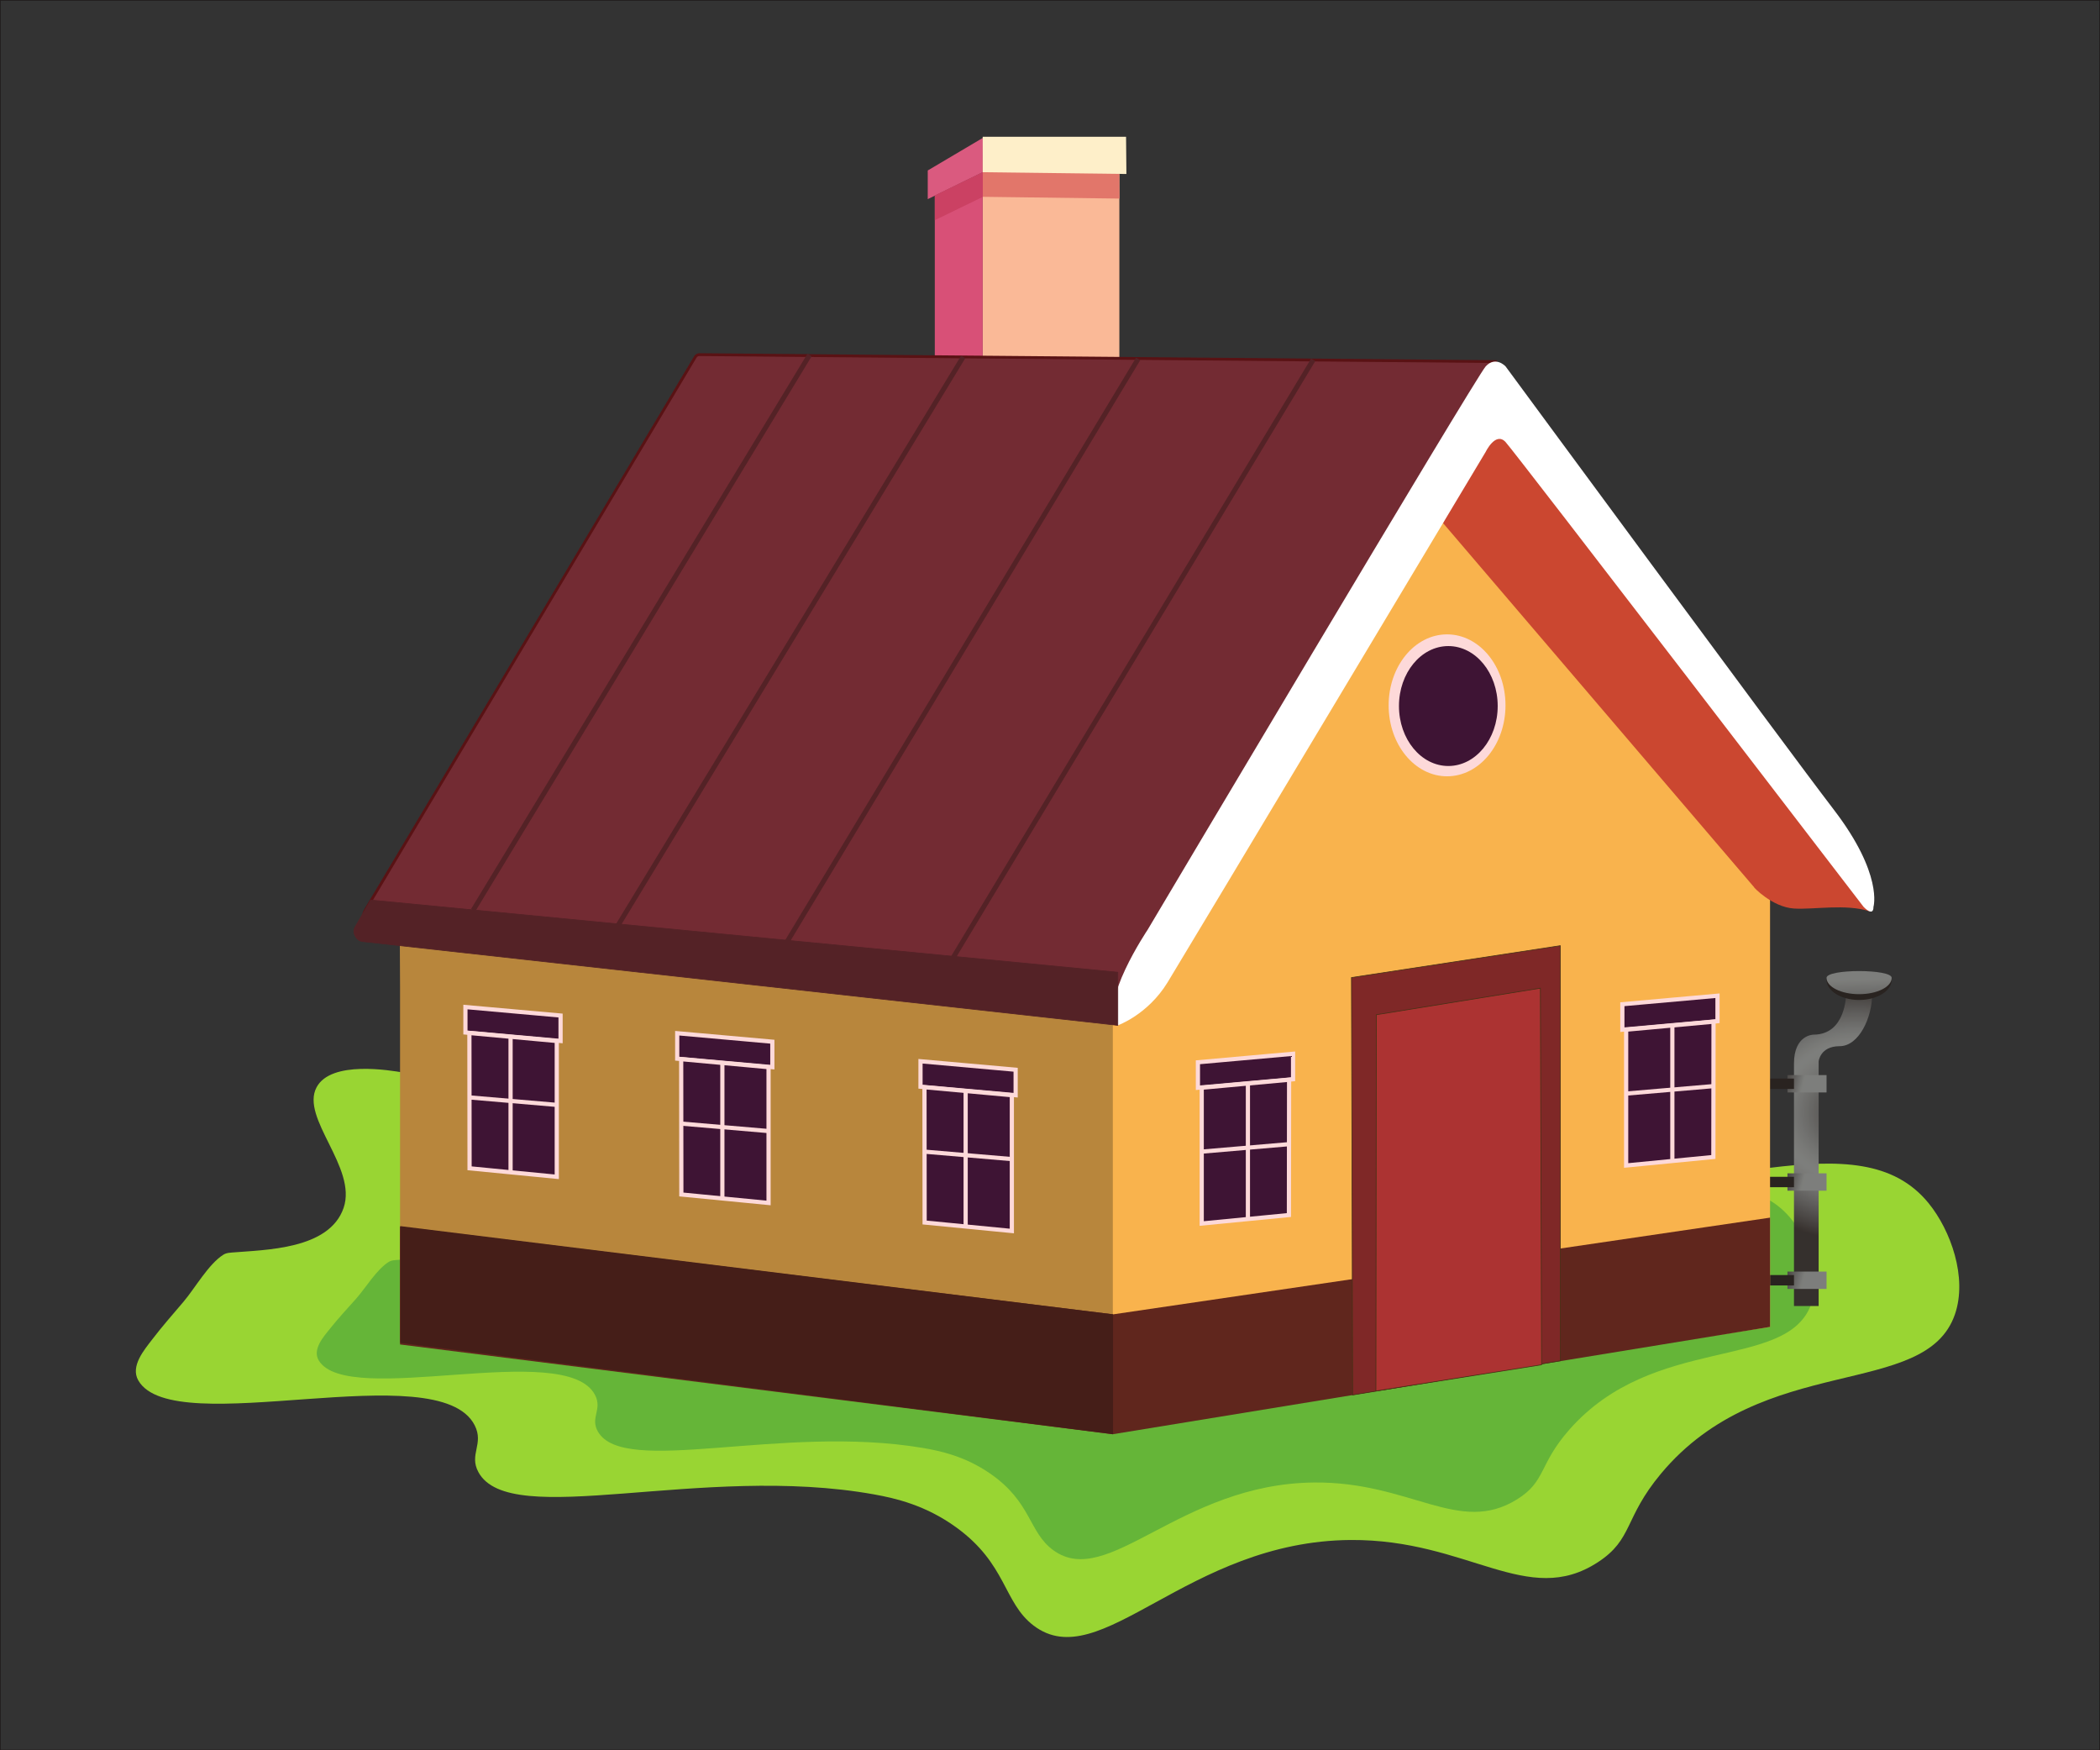 <?xml version="1.0" encoding="UTF-8"?>
<svg xmlns="http://www.w3.org/2000/svg" xmlns:xlink="http://www.w3.org/1999/xlink" width="3001" height="2501" viewBox="0 0 3001 2501">
<rect x="0" y="0" width="3001" height="2501" fill="#333333" stroke="none"/>
<defs>
<clipPath id="clip-0">

</clipPath>
<radialGradient id="radial-pattern-0" gradientUnits="userSpaceOnUse" cx="0" cy="0" fx="0" fy="0" r="2664.2" gradientTransform="matrix(0.851, 0, 0, 1.149, 1500.5, 1250.5)">
<stop offset="0" stop-color="rgb(75.603%, 68.573%, 68.982%)" stop-opacity="1"/>
<stop offset="0.008" stop-color="rgb(75.333%, 68.394%, 68.721%)" stop-opacity="1"/>
<stop offset="0.012" stop-color="rgb(75.154%, 68.277%, 68.55%)" stop-opacity="1"/>
<stop offset="0.016" stop-color="rgb(74.973%, 68.158%, 68.413%)" stop-opacity="1"/>
<stop offset="0.02" stop-color="rgb(74.794%, 68.04%, 68.312%)" stop-opacity="1"/>
<stop offset="0.023" stop-color="rgb(74.614%, 67.924%, 68.216%)" stop-opacity="1"/>
<stop offset="0.027" stop-color="rgb(74.434%, 67.805%, 68.117%)" stop-opacity="1"/>
<stop offset="0.031" stop-color="rgb(74.254%, 67.69%, 67.987%)" stop-opacity="1"/>
<stop offset="0.035" stop-color="rgb(74.075%, 67.572%, 67.822%)" stop-opacity="1"/>
<stop offset="0.039" stop-color="rgb(73.895%, 67.455%, 67.651%)" stop-opacity="1"/>
<stop offset="0.043" stop-color="rgb(73.718%, 67.337%, 67.482%)" stop-opacity="1"/>
<stop offset="0.047" stop-color="rgb(73.538%, 67.188%, 67.331%)" stop-opacity="1"/>
<stop offset="0.051" stop-color="rgb(73.36%, 67%, 67.203%)" stop-opacity="1"/>
<stop offset="0.055" stop-color="rgb(73.18%, 66.805%, 67.079%)" stop-opacity="1"/>
<stop offset="0.059" stop-color="rgb(73.001%, 66.609%, 66.954%)" stop-opacity="1"/>
<stop offset="0.062" stop-color="rgb(72.856%, 66.451%, 66.812%)" stop-opacity="1"/>
<stop offset="0.066" stop-color="rgb(72.755%, 66.341%, 66.649%)" stop-opacity="1"/>
<stop offset="0.07" stop-color="rgb(72.667%, 66.243%, 66.478%)" stop-opacity="1"/>
<stop offset="0.074" stop-color="rgb(72.577%, 66.144%, 66.309%)" stop-opacity="1"/>
<stop offset="0.078" stop-color="rgb(72.458%, 66.013%, 66.154%)" stop-opacity="1"/>
<stop offset="0.082" stop-color="rgb(72.295%, 65.836%, 66.025%)" stop-opacity="1"/>
<stop offset="0.086" stop-color="rgb(72.116%, 65.642%, 65.904%)" stop-opacity="1"/>
<stop offset="0.09" stop-color="rgb(71.939%, 65.45%, 65.782%)" stop-opacity="1"/>
<stop offset="0.094" stop-color="rgb(71.761%, 65.282%, 65.646%)" stop-opacity="1"/>
<stop offset="0.098" stop-color="rgb(71.584%, 65.154%, 65.492%)" stop-opacity="1"/>
<stop offset="0.102" stop-color="rgb(71.407%, 65.041%, 65.327%)" stop-opacity="1"/>
<stop offset="0.105" stop-color="rgb(71.23%, 64.928%, 65.164%)" stop-opacity="1"/>
<stop offset="0.109" stop-color="rgb(71.053%, 64.815%, 65.021%)" stop-opacity="1"/>
<stop offset="0.113" stop-color="rgb(70.877%, 64.703%, 64.914%)" stop-opacity="1"/>
<stop offset="0.117" stop-color="rgb(70.699%, 64.592%, 64.824%)" stop-opacity="1"/>
<stop offset="0.121" stop-color="rgb(70.523%, 64.481%, 64.731%)" stop-opacity="1"/>
<stop offset="0.125" stop-color="rgb(70.345%, 64.349%, 64.633%)" stop-opacity="1"/>
<stop offset="0.129" stop-color="rgb(70.169%, 64.18%, 64.523%)" stop-opacity="1"/>
<stop offset="0.133" stop-color="rgb(69.994%, 63.991%, 64.406%)" stop-opacity="1"/>
<stop offset="0.137" stop-color="rgb(69.818%, 63.803%, 64.287%)" stop-opacity="1"/>
<stop offset="0.141" stop-color="rgb(69.661%, 63.635%, 64.159%)" stop-opacity="1"/>
<stop offset="0.145" stop-color="rgb(69.55%, 63.515%, 64.009%)" stop-opacity="1"/>
<stop offset="0.148" stop-color="rgb(69.463%, 63.42%, 63.846%)" stop-opacity="1"/>
<stop offset="0.152" stop-color="rgb(69.374%, 63.325%, 63.681%)" stop-opacity="1"/>
<stop offset="0.156" stop-color="rgb(69.257%, 63.211%, 63.516%)" stop-opacity="1"/>
<stop offset="0.16" stop-color="rgb(69.049%, 63.043%, 63.339%)" stop-opacity="1"/>
<stop offset="0.164" stop-color="rgb(68.785%, 62.842%, 63.159%)" stop-opacity="1"/>
<stop offset="0.168" stop-color="rgb(68.524%, 62.639%, 62.979%)" stop-opacity="1"/>
<stop offset="0.172" stop-color="rgb(68.275%, 62.442%, 62.799%)" stop-opacity="1"/>
<stop offset="0.176" stop-color="rgb(68.071%, 62.251%, 62.617%)" stop-opacity="1"/>
<stop offset="0.18" stop-color="rgb(67.899%, 62.067%, 62.436%)" stop-opacity="1"/>
<stop offset="0.184" stop-color="rgb(67.725%, 61.882%, 62.253%)" stop-opacity="1"/>
<stop offset="0.188" stop-color="rgb(67.552%, 61.708%, 62.082%)" stop-opacity="1"/>
<stop offset="0.191" stop-color="rgb(67.378%, 61.572%, 61.961%)" stop-opacity="1"/>
<stop offset="0.195" stop-color="rgb(67.204%, 61.465%, 61.876%)" stop-opacity="1"/>
<stop offset="0.199" stop-color="rgb(67.03%, 61.359%, 61.789%)" stop-opacity="1"/>
<stop offset="0.203" stop-color="rgb(66.859%, 61.243%, 61.697%)" stop-opacity="1"/>
<stop offset="0.207" stop-color="rgb(66.705%, 61.07%, 61.563%)" stop-opacity="1"/>
<stop offset="0.211" stop-color="rgb(66.565%, 60.852%, 61.394%)" stop-opacity="1"/>
<stop offset="0.215" stop-color="rgb(66.425%, 60.632%, 61.224%)" stop-opacity="1"/>
<stop offset="0.219" stop-color="rgb(66.283%, 60.42%, 61.057%)" stop-opacity="1"/>
<stop offset="0.223" stop-color="rgb(66.124%, 60.266%, 60.898%)" stop-opacity="1"/>
<stop offset="0.227" stop-color="rgb(65.953%, 60.161%, 60.747%)" stop-opacity="1"/>
<stop offset="0.23" stop-color="rgb(65.781%, 60.057%, 60.594%)" stop-opacity="1"/>
<stop offset="0.234" stop-color="rgb(65.608%, 59.953%, 60.446%)" stop-opacity="1"/>
<stop offset="0.238" stop-color="rgb(65.436%, 59.85%, 60.332%)" stop-opacity="1"/>
<stop offset="0.242" stop-color="rgb(65.265%, 59.747%, 60.249%)" stop-opacity="1"/>
<stop offset="0.246" stop-color="rgb(65.091%, 59.642%, 60.165%)" stop-opacity="1"/>
<stop offset="0.25" stop-color="rgb(64.92%, 59.54%, 60.083%)" stop-opacity="1"/>
<stop offset="0.254" stop-color="rgb(64.751%, 59.325%, 59.93%)" stop-opacity="1"/>
<stop offset="0.262" stop-color="rgb(64.584%, 59%, 59.706%)" stop-opacity="1"/>
<stop offset="0.27" stop-color="rgb(64.334%, 58.733%, 59.511%)" stop-opacity="1"/>
<stop offset="0.277" stop-color="rgb(63.995%, 58.528%, 59.349%)" stop-opacity="1"/>
<stop offset="0.285" stop-color="rgb(63.686%, 58.292%, 59.073%)" stop-opacity="1"/>
<stop offset="0.293" stop-color="rgb(63.409%, 58.018%, 58.676%)" stop-opacity="1"/>
<stop offset="0.301" stop-color="rgb(63.104%, 57.777%, 58.382%)" stop-opacity="1"/>
<stop offset="0.309" stop-color="rgb(62.769%, 57.574%, 58.211%)" stop-opacity="1"/>
<stop offset="0.316" stop-color="rgb(62.506%, 57.323%, 57.97%)" stop-opacity="1"/>
<stop offset="0.324" stop-color="rgb(62.335%, 57.014%, 57.637%)" stop-opacity="1"/>
<stop offset="0.332" stop-color="rgb(62.056%, 56.706%, 57.33%)" stop-opacity="1"/>
<stop offset="0.34" stop-color="rgb(61.638%, 56.41%, 57.068%)" stop-opacity="1"/>
<stop offset="0.348" stop-color="rgb(61.308%, 56.166%, 56.848%)" stop-opacity="1"/>
<stop offset="0.355" stop-color="rgb(61.116%, 55.986%, 56.676%)" stop-opacity="1"/>
<stop offset="0.363" stop-color="rgb(60.844%, 55.769%, 56.477%)" stop-opacity="1"/>
<stop offset="0.371" stop-color="rgb(60.439%, 55.495%, 56.236%)" stop-opacity="1"/>
<stop offset="0.379" stop-color="rgb(60.066%, 55.215%, 55.981%)" stop-opacity="1"/>
<stop offset="0.387" stop-color="rgb(59.778%, 54.948%, 55.722%)" stop-opacity="1"/>
<stop offset="0.395" stop-color="rgb(59.456%, 54.628%, 55.406%)" stop-opacity="1"/>
<stop offset="0.402" stop-color="rgb(59.056%, 54.228%, 55.011%)" stop-opacity="1"/>
<stop offset="0.41" stop-color="rgb(58.72%, 53.893%, 54.683%)" stop-opacity="1"/>
<stop offset="0.418" stop-color="rgb(58.517%, 53.688%, 54.483%)" stop-opacity="1"/>
<stop offset="0.426" stop-color="rgb(58.327%, 53.45%, 54.28%)" stop-opacity="1"/>
<stop offset="0.434" stop-color="rgb(58.092%, 53.096%, 54.007%)" stop-opacity="1"/>
<stop offset="0.441" stop-color="rgb(57.785%, 52.737%, 53.726%)" stop-opacity="1"/>
<stop offset="0.449" stop-color="rgb(57.394%, 52.44%, 53.476%)" stop-opacity="1"/>
<stop offset="0.457" stop-color="rgb(57.019%, 52.171%, 53.235%)" stop-opacity="1"/>
<stop offset="0.465" stop-color="rgb(56.728%, 51.917%, 52.988%)" stop-opacity="1"/>
<stop offset="0.473" stop-color="rgb(56.473%, 51.666%, 52.707%)" stop-opacity="1"/>
<stop offset="0.48" stop-color="rgb(56.218%, 51.418%, 52.367%)" stop-opacity="1"/>
<stop offset="0.488" stop-color="rgb(55.968%, 51.135%, 52.02%)" stop-opacity="1"/>
<stop offset="0.496" stop-color="rgb(55.721%, 50.786%, 51.715%)" stop-opacity="1"/>
<stop offset="0.504" stop-color="rgb(55.537%, 50.499%, 51.498%)" stop-opacity="1"/>
<stop offset="0.508" stop-color="rgb(55.374%, 50.336%, 51.37%)" stop-opacity="1"/>
<stop offset="0.512" stop-color="rgb(55.168%, 50.203%, 51.256%)" stop-opacity="1"/>
<stop offset="0.516" stop-color="rgb(54.961%, 50.07%, 51.14%)" stop-opacity="1"/>
<stop offset="0.52" stop-color="rgb(54.753%, 49.939%, 51.025%)" stop-opacity="1"/>
<stop offset="0.523" stop-color="rgb(54.459%, 49.69%, 50.789%)" stop-opacity="1"/>
<stop offset="0.535" stop-color="rgb(54.082%, 49.329%, 50.43%)" stop-opacity="1"/>
<stop offset="0.547" stop-color="rgb(53.661%, 48.947%, 50.058%)" stop-opacity="1"/>
<stop offset="0.559" stop-color="rgb(53.3%, 48.66%, 49.786%)" stop-opacity="1"/>
<stop offset="0.562" stop-color="rgb(53.049%, 48.486%, 49.628%)" stop-opacity="1"/>
<stop offset="0.566" stop-color="rgb(52.798%, 48.314%, 49.471%)" stop-opacity="1"/>
<stop offset="0.57" stop-color="rgb(52.472%, 48.042%, 49.21%)" stop-opacity="1"/>
<stop offset="0.582" stop-color="rgb(52.211%, 47.8%, 48.972%)" stop-opacity="1"/>
<stop offset="0.586" stop-color="rgb(52.09%, 47.682%, 48.836%)" stop-opacity="1"/>
<stop offset="0.59" stop-color="rgb(51.97%, 47.566%, 48.674%)" stop-opacity="1"/>
<stop offset="0.594" stop-color="rgb(51.849%, 47.449%, 48.502%)" stop-opacity="1"/>
<stop offset="0.598" stop-color="rgb(51.729%, 47.334%, 48.331%)" stop-opacity="1"/>
<stop offset="0.602" stop-color="rgb(51.598%, 47.186%, 48.157%)" stop-opacity="1"/>
<stop offset="0.605" stop-color="rgb(51.443%, 46.983%, 47.978%)" stop-opacity="1"/>
<stop offset="0.609" stop-color="rgb(51.282%, 46.761%, 47.798%)" stop-opacity="1"/>
<stop offset="0.613" stop-color="rgb(51.12%, 46.538%, 47.618%)" stop-opacity="1"/>
<stop offset="0.617" stop-color="rgb(50.949%, 46.341%, 47.458%)" stop-opacity="1"/>
<stop offset="0.621" stop-color="rgb(50.761%, 46.194%, 47.334%)" stop-opacity="1"/>
<stop offset="0.625" stop-color="rgb(50.563%, 46.071%, 47.227%)" stop-opacity="1"/>
<stop offset="0.629" stop-color="rgb(50.284%, 45.888%, 47.079%)" stop-opacity="1"/>
<stop offset="0.637" stop-color="rgb(49.986%, 45.654%, 46.925%)" stop-opacity="1"/>
<stop offset="0.645" stop-color="rgb(49.741%, 45.416%, 46.779%)" stop-opacity="1"/>
<stop offset="0.652" stop-color="rgb(49.452%, 45.142%, 46.481%)" stop-opacity="1"/>
<stop offset="0.66" stop-color="rgb(49.115%, 44.83%, 46.069%)" stop-opacity="1"/>
<stop offset="0.668" stop-color="rgb(48.703%, 44.514%, 45.723%)" stop-opacity="1"/>
<stop offset="0.676" stop-color="rgb(48.242%, 44.197%, 45.432%)" stop-opacity="1"/>
<stop offset="0.684" stop-color="rgb(47.906%, 43.933%, 45.181%)" stop-opacity="1"/>
<stop offset="0.691" stop-color="rgb(47.672%, 43.709%, 44.957%)" stop-opacity="1"/>
<stop offset="0.699" stop-color="rgb(47.394%, 43.443%, 44.691%)" stop-opacity="1"/>
<stop offset="0.707" stop-color="rgb(47.076%, 43.141%, 44.386%)" stop-opacity="1"/>
<stop offset="0.715" stop-color="rgb(46.762%, 42.841%, 44.084%)" stop-opacity="1"/>
<stop offset="0.723" stop-color="rgb(46.448%, 42.54%, 43.784%)" stop-opacity="1"/>
<stop offset="0.73" stop-color="rgb(46.187%, 42.224%, 43.509%)" stop-opacity="1"/>
<stop offset="0.738" stop-color="rgb(45.973%, 41.891%, 43.26%)" stop-opacity="1"/>
<stop offset="0.746" stop-color="rgb(45.711%, 41.58%, 42.987%)" stop-opacity="1"/>
<stop offset="0.754" stop-color="rgb(45.479%, 41.36%, 42.763%)" stop-opacity="1"/>
<stop offset="0.758" stop-color="rgb(45.325%, 41.214%, 42.616%)" stop-opacity="1"/>
<stop offset="0.762" stop-color="rgb(45.169%, 41.068%, 42.468%)" stop-opacity="1"/>
<stop offset="0.766" stop-color="rgb(45.015%, 40.923%, 42.322%)" stop-opacity="1"/>
<stop offset="0.77" stop-color="rgb(44.861%, 40.776%, 42.172%)" stop-opacity="1"/>
<stop offset="0.773" stop-color="rgb(44.708%, 40.631%, 42.026%)" stop-opacity="1"/>
<stop offset="0.777" stop-color="rgb(44.554%, 40.488%, 41.879%)" stop-opacity="1"/>
<stop offset="0.781" stop-color="rgb(44.402%, 40.343%, 41.734%)" stop-opacity="1"/>
<stop offset="0.785" stop-color="rgb(44.249%, 40.198%, 41.586%)" stop-opacity="1"/>
<stop offset="0.789" stop-color="rgb(44.096%, 40.054%, 41.441%)" stop-opacity="1"/>
<stop offset="0.793" stop-color="rgb(43.944%, 39.911%, 41.296%)" stop-opacity="1"/>
<stop offset="0.797" stop-color="rgb(43.793%, 39.769%, 41.151%)" stop-opacity="1"/>
<stop offset="0.801" stop-color="rgb(43.64%, 39.626%, 41.006%)" stop-opacity="1"/>
<stop offset="0.805" stop-color="rgb(43.489%, 39.484%, 40.862%)" stop-opacity="1"/>
<stop offset="0.809" stop-color="rgb(43.312%, 39.339%, 40.721%)" stop-opacity="1"/>
<stop offset="0.812" stop-color="rgb(43.098%, 39.192%, 40.584%)" stop-opacity="1"/>
<stop offset="0.816" stop-color="rgb(42.764%, 38.969%, 40.378%)" stop-opacity="1"/>
<stop offset="0.824" stop-color="rgb(42.384%, 38.681%, 40.1%)" stop-opacity="1"/>
<stop offset="0.832" stop-color="rgb(42.076%, 38.4%, 39.816%)" stop-opacity="1"/>
<stop offset="0.84" stop-color="rgb(41.78%, 38.121%, 39.534%)" stop-opacity="1"/>
<stop offset="0.848" stop-color="rgb(41.486%, 37.845%, 39.252%)" stop-opacity="1"/>
<stop offset="0.855" stop-color="rgb(41.191%, 37.567%, 38.969%)" stop-opacity="1"/>
<stop offset="0.863" stop-color="rgb(40.9%, 37.292%, 38.69%)" stop-opacity="1"/>
<stop offset="0.871" stop-color="rgb(40.555%, 37.015%, 38.417%)" stop-opacity="1"/>
<stop offset="0.879" stop-color="rgb(40.251%, 36.803%, 38.217%)" stop-opacity="1"/>
<stop offset="0.883" stop-color="rgb(40.038%, 36.661%, 38.084%)" stop-opacity="1"/>
<stop offset="0.887" stop-color="rgb(39.856%, 36.511%, 37.947%)" stop-opacity="1"/>
<stop offset="0.891" stop-color="rgb(39.748%, 36.339%, 37.794%)" stop-opacity="1"/>
<stop offset="0.895" stop-color="rgb(39.679%, 36.157%, 37.633%)" stop-opacity="1"/>
<stop offset="0.898" stop-color="rgb(39.609%, 35.976%, 37.473%)" stop-opacity="1"/>
<stop offset="0.902" stop-color="rgb(39.526%, 35.802%, 37.326%)" stop-opacity="1"/>
<stop offset="0.906" stop-color="rgb(39.406%, 35.654%, 37.213%)" stop-opacity="1"/>
<stop offset="0.91" stop-color="rgb(39.191%, 35.452%, 37.076%)" stop-opacity="1"/>
<stop offset="0.918" stop-color="rgb(38.905%, 35.185%, 36.862%)" stop-opacity="1"/>
<stop offset="0.926" stop-color="rgb(38.622%, 34.92%, 36.606%)" stop-opacity="1"/>
<stop offset="0.934" stop-color="rgb(38.396%, 34.717%, 36.398%)" stop-opacity="1"/>
<stop offset="0.938" stop-color="rgb(38.187%, 34.56%, 36.243%)" stop-opacity="1"/>
<stop offset="0.941" stop-color="rgb(37.939%, 34.386%, 36.073%)" stop-opacity="1"/>
<stop offset="0.945" stop-color="rgb(37.694%, 34.212%, 35.904%)" stop-opacity="1"/>
<stop offset="0.949" stop-color="rgb(37.457%, 34.044%, 35.739%)" stop-opacity="1"/>
<stop offset="0.953" stop-color="rgb(37.277%, 33.897%, 35.593%)" stop-opacity="1"/>
<stop offset="0.957" stop-color="rgb(37.07%, 33.704%, 35.393%)" stop-opacity="1"/>
<stop offset="0.965" stop-color="rgb(36.83%, 33.449%, 35.1%)" stop-opacity="1"/>
<stop offset="0.973" stop-color="rgb(36.693%, 33.263%, 34.85%)" stop-opacity="1"/>
<stop offset="0.977" stop-color="rgb(36.621%, 33.139%, 34.671%)" stop-opacity="1"/>
<stop offset="0.98" stop-color="rgb(36.475%, 32.979%, 34.457%)" stop-opacity="1"/>
<stop offset="0.988" stop-color="rgb(36.292%, 32.84%, 34.297%)" stop-opacity="1"/>
<stop offset="0.992" stop-color="rgb(36.076%, 32.721%, 34.186%)" stop-opacity="1"/>
<stop offset="1" stop-color="rgb(35.933%, 32.642%, 34.111%)" stop-opacity="1"/>
</radialGradient>
<clipPath id="clip-1">
<path clip-rule="nonzero" d="M 2563 1420 L 2676 1420 L 2676 1867 L 2563 1867 Z M 2563 1420 "/>
</clipPath>
<clipPath id="clip-2">
<path clip-rule="nonzero" d="M 2591.609 1478.309 C 2591.609 1478.309 2563.68 1478.309 2563.68 1519.59 C 2563.68 1560.879 2563.68 1866.102 2563.68 1866.102 L 2598.922 1866.102 L 2598.922 1516.641 C 2598.922 1516.641 2600.922 1494.82 2628.84 1494.82 C 2656.77 1494.82 2675.379 1453.539 2675.379 1420.512 L 2638.148 1420.512 C 2638.148 1420.512 2638.148 1478.309 2591.609 1478.309 Z M 2591.609 1478.309 "/>
</clipPath>
<clipPath id="clip-3">
<path clip-rule="nonzero" d="M 2591.609 1478.309 C 2591.609 1478.309 2563.68 1478.309 2563.68 1519.59 C 2563.68 1560.879 2563.68 1866.102 2563.68 1866.102 L 2598.922 1866.102 L 2598.922 1516.641 C 2598.922 1516.641 2600.922 1494.82 2628.84 1494.82 C 2656.77 1494.82 2675.379 1453.539 2675.379 1420.512 L 2638.148 1420.512 C 2638.148 1420.512 2638.148 1478.309 2591.609 1478.309 "/>
</clipPath>
<radialGradient id="radial-pattern-1" gradientUnits="userSpaceOnUse" cx="0" cy="0" fx="0" fy="0" r="195.917" gradientTransform="matrix(1.06, 0, 0, 0.94, 2653.77, 1589.49)">
<stop offset="0" stop-color="rgb(21.039%, 18.875%, 17.636%)" stop-opacity="1"/>
<stop offset="0.004" stop-color="rgb(21.239%, 19.064%, 17.874%)" stop-opacity="1"/>
<stop offset="0.008" stop-color="rgb(21.494%, 19.305%, 18.141%)" stop-opacity="1"/>
<stop offset="0.012" stop-color="rgb(21.817%, 19.609%, 18.446%)" stop-opacity="1"/>
<stop offset="0.016" stop-color="rgb(22.133%, 19.925%, 18.761%)" stop-opacity="1"/>
<stop offset="0.02" stop-color="rgb(22.408%, 20.241%, 19.083%)" stop-opacity="1"/>
<stop offset="0.023" stop-color="rgb(22.667%, 20.557%, 19.398%)" stop-opacity="1"/>
<stop offset="0.027" stop-color="rgb(22.925%, 20.876%, 19.69%)" stop-opacity="1"/>
<stop offset="0.031" stop-color="rgb(23.184%, 21.19%, 19.965%)" stop-opacity="1"/>
<stop offset="0.035" stop-color="rgb(23.454%, 21.475%, 20.229%)" stop-opacity="1"/>
<stop offset="0.039" stop-color="rgb(23.732%, 21.736%, 20.483%)" stop-opacity="1"/>
<stop offset="0.043" stop-color="rgb(24.005%, 21.997%, 20.767%)" stop-opacity="1"/>
<stop offset="0.047" stop-color="rgb(24.274%, 22.256%, 21.082%)" stop-opacity="1"/>
<stop offset="0.051" stop-color="rgb(24.513%, 22.516%, 21.379%)" stop-opacity="1"/>
<stop offset="0.055" stop-color="rgb(24.712%, 22.775%, 21.654%)" stop-opacity="1"/>
<stop offset="0.059" stop-color="rgb(24.95%, 23.058%, 21.941%)" stop-opacity="1"/>
<stop offset="0.062" stop-color="rgb(25.266%, 23.375%, 22.256%)" stop-opacity="1"/>
<stop offset="0.066" stop-color="rgb(25.586%, 23.695%, 22.574%)" stop-opacity="1"/>
<stop offset="0.07" stop-color="rgb(25.829%, 23.982%, 22.867%)" stop-opacity="1"/>
<stop offset="0.074" stop-color="rgb(26.035%, 24.254%, 23.148%)" stop-opacity="1"/>
<stop offset="0.078" stop-color="rgb(26.323%, 24.564%, 23.459%)" stop-opacity="1"/>
<stop offset="0.082" stop-color="rgb(26.678%, 24.904%, 23.793%)" stop-opacity="1"/>
<stop offset="0.086" stop-color="rgb(26.953%, 25.209%, 24.101%)" stop-opacity="1"/>
<stop offset="0.09" stop-color="rgb(27.147%, 25.479%, 24.384%)" stop-opacity="1"/>
<stop offset="0.094" stop-color="rgb(27.379%, 25.754%, 24.661%)" stop-opacity="1"/>
<stop offset="0.098" stop-color="rgb(27.658%, 26.031%, 24.934%)" stop-opacity="1"/>
<stop offset="0.102" stop-color="rgb(27.925%, 26.288%, 25.206%)" stop-opacity="1"/>
<stop offset="0.105" stop-color="rgb(28.148%, 26.506%, 25.473%)" stop-opacity="1"/>
<stop offset="0.109" stop-color="rgb(28.351%, 26.72%, 25.745%)" stop-opacity="1"/>
<stop offset="0.113" stop-color="rgb(28.546%, 26.973%, 26.025%)" stop-opacity="1"/>
<stop offset="0.117" stop-color="rgb(28.749%, 27.249%, 26.314%)" stop-opacity="1"/>
<stop offset="0.121" stop-color="rgb(29.002%, 27.53%, 26.599%)" stop-opacity="1"/>
<stop offset="0.125" stop-color="rgb(29.298%, 27.817%, 26.88%)" stop-opacity="1"/>
<stop offset="0.129" stop-color="rgb(29.546%, 28.099%, 27.167%)" stop-opacity="1"/>
<stop offset="0.133" stop-color="rgb(29.741%, 28.38%, 27.461%)" stop-opacity="1"/>
<stop offset="0.137" stop-color="rgb(29.935%, 28.662%, 27.757%)" stop-opacity="1"/>
<stop offset="0.141" stop-color="rgb(30.128%, 28.944%, 28.055%)" stop-opacity="1"/>
<stop offset="0.145" stop-color="rgb(30.331%, 29.211%, 28.329%)" stop-opacity="1"/>
<stop offset="0.148" stop-color="rgb(30.557%, 29.448%, 28.566%)" stop-opacity="1"/>
<stop offset="0.152" stop-color="rgb(30.803%, 29.684%, 28.798%)" stop-opacity="1"/>
<stop offset="0.156" stop-color="rgb(31.084%, 29.958%, 29.065%)" stop-opacity="1"/>
<stop offset="0.16" stop-color="rgb(31.38%, 30.254%, 29.358%)" stop-opacity="1"/>
<stop offset="0.164" stop-color="rgb(31.621%, 30.547%, 29.657%)" stop-opacity="1"/>
<stop offset="0.168" stop-color="rgb(31.816%, 30.836%, 29.962%)" stop-opacity="1"/>
<stop offset="0.172" stop-color="rgb(32.031%, 31.097%, 30.229%)" stop-opacity="1"/>
<stop offset="0.176" stop-color="rgb(32.269%, 31.329%, 30.457%)" stop-opacity="1"/>
<stop offset="0.18" stop-color="rgb(32.535%, 31.587%, 30.708%)" stop-opacity="1"/>
<stop offset="0.184" stop-color="rgb(32.837%, 31.883%, 30.998%)" stop-opacity="1"/>
<stop offset="0.188" stop-color="rgb(33.133%, 32.144%, 31.271%)" stop-opacity="1"/>
<stop offset="0.191" stop-color="rgb(33.4%, 32.329%, 31.496%)" stop-opacity="1"/>
<stop offset="0.195" stop-color="rgb(33.643%, 32.52%, 31.725%)" stop-opacity="1"/>
<stop offset="0.199" stop-color="rgb(33.852%, 32.828%, 32.021%)" stop-opacity="1"/>
<stop offset="0.203" stop-color="rgb(34.044%, 33.203%, 32.355%)" stop-opacity="1"/>
<stop offset="0.207" stop-color="rgb(34.265%, 33.505%, 32.634%)" stop-opacity="1"/>
<stop offset="0.211" stop-color="rgb(34.511%, 33.745%, 32.867%)" stop-opacity="1"/>
<stop offset="0.215" stop-color="rgb(34.76%, 33.986%, 33.102%)" stop-opacity="1"/>
<stop offset="0.219" stop-color="rgb(35.007%, 34.229%, 33.339%)" stop-opacity="1"/>
<stop offset="0.223" stop-color="rgb(35.239%, 34.494%, 33.606%)" stop-opacity="1"/>
<stop offset="0.227" stop-color="rgb(35.445%, 34.793%, 33.92%)" stop-opacity="1"/>
<stop offset="0.23" stop-color="rgb(35.661%, 35.083%, 34.222%)" stop-opacity="1"/>
<stop offset="0.234" stop-color="rgb(35.901%, 35.344%, 34.48%)" stop-opacity="1"/>
<stop offset="0.238" stop-color="rgb(36.153%, 35.591%, 34.721%)" stop-opacity="1"/>
<stop offset="0.242" stop-color="rgb(36.407%, 35.84%, 34.964%)" stop-opacity="1"/>
<stop offset="0.246" stop-color="rgb(36.652%, 36.087%, 35.207%)" stop-opacity="1"/>
<stop offset="0.25" stop-color="rgb(36.836%, 36.331%, 35.457%)" stop-opacity="1"/>
<stop offset="0.254" stop-color="rgb(36.967%, 36.571%, 35.716%)" stop-opacity="1"/>
<stop offset="0.258" stop-color="rgb(37.157%, 36.816%, 35.968%)" stop-opacity="1"/>
<stop offset="0.262" stop-color="rgb(37.41%, 37.07%, 36.215%)" stop-opacity="1"/>
<stop offset="0.266" stop-color="rgb(37.672%, 37.288%, 36.452%)" stop-opacity="1"/>
<stop offset="0.27" stop-color="rgb(37.943%, 37.46%, 36.676%)" stop-opacity="1"/>
<stop offset="0.273" stop-color="rgb(38.21%, 37.646%, 36.905%)" stop-opacity="1"/>
<stop offset="0.277" stop-color="rgb(38.474%, 37.878%, 37.148%)" stop-opacity="1"/>
<stop offset="0.281" stop-color="rgb(38.724%, 38.124%, 37.37%)" stop-opacity="1"/>
<stop offset="0.285" stop-color="rgb(39.038%, 38.431%, 37.572%)" stop-opacity="1"/>
<stop offset="0.293" stop-color="rgb(39.366%, 38.75%, 37.799%)" stop-opacity="1"/>
<stop offset="0.297" stop-color="rgb(39.632%, 39.012%, 38.054%)" stop-opacity="1"/>
<stop offset="0.301" stop-color="rgb(39.836%, 39.267%, 38.354%)" stop-opacity="1"/>
<stop offset="0.305" stop-color="rgb(39.975%, 39.516%, 38.707%)" stop-opacity="1"/>
<stop offset="0.309" stop-color="rgb(40.158%, 39.771%, 39.029%)" stop-opacity="1"/>
<stop offset="0.312" stop-color="rgb(40.408%, 40.033%, 39.302%)" stop-opacity="1"/>
<stop offset="0.316" stop-color="rgb(40.623%, 40.276%, 39.522%)" stop-opacity="1"/>
<stop offset="0.32" stop-color="rgb(40.735%, 40.474%, 39.664%)" stop-opacity="1"/>
<stop offset="0.324" stop-color="rgb(40.831%, 40.668%, 39.798%)" stop-opacity="1"/>
<stop offset="0.328" stop-color="rgb(41.031%, 40.906%, 40.007%)" stop-opacity="1"/>
<stop offset="0.332" stop-color="rgb(41.302%, 41.174%, 40.268%)" stop-opacity="1"/>
<stop offset="0.336" stop-color="rgb(41.576%, 41.444%, 40.532%)" stop-opacity="1"/>
<stop offset="0.34" stop-color="rgb(41.849%, 41.716%, 40.796%)" stop-opacity="1"/>
<stop offset="0.344" stop-color="rgb(42.186%, 42.05%, 41.119%)" stop-opacity="1"/>
<stop offset="0.352" stop-color="rgb(42.471%, 42.332%, 41.426%)" stop-opacity="1"/>
<stop offset="0.355" stop-color="rgb(42.628%, 42.494%, 41.669%)" stop-opacity="1"/>
<stop offset="0.359" stop-color="rgb(42.792%, 42.661%, 41.902%)" stop-opacity="1"/>
<stop offset="0.363" stop-color="rgb(43.083%, 42.947%, 42.204%)" stop-opacity="1"/>
<stop offset="0.371" stop-color="rgb(43.483%, 43.349%, 42.593%)" stop-opacity="1"/>
<stop offset="0.379" stop-color="rgb(43.753%, 43.684%, 42.934%)" stop-opacity="1"/>
<stop offset="0.383" stop-color="rgb(43.895%, 43.95%, 43.224%)" stop-opacity="1"/>
<stop offset="0.387" stop-color="rgb(44.168%, 44.287%, 43.567%)" stop-opacity="1"/>
<stop offset="0.395" stop-color="rgb(44.575%, 44.696%, 43.964%)" stop-opacity="1"/>
<stop offset="0.402" stop-color="rgb(44.998%, 45.024%, 44.26%)" stop-opacity="1"/>
<stop offset="0.41" stop-color="rgb(45.335%, 45.306%, 44.522%)" stop-opacity="1"/>
<stop offset="0.418" stop-color="rgb(45.601%, 45.663%, 44.836%)" stop-opacity="1"/>
<stop offset="0.426" stop-color="rgb(45.891%, 46.066%, 45.142%)" stop-opacity="1"/>
<stop offset="0.434" stop-color="rgb(46.153%, 46.465%, 45.505%)" stop-opacity="1"/>
<stop offset="0.441" stop-color="rgb(46.484%, 46.848%, 45.911%)" stop-opacity="1"/>
<stop offset="0.449" stop-color="rgb(46.921%, 47.147%, 46.266%)" stop-opacity="1"/>
<stop offset="0.457" stop-color="rgb(47.346%, 47.467%, 46.632%)" stop-opacity="1"/>
<stop offset="0.473" stop-color="rgb(47.755%, 47.874%, 46.945%)" stop-opacity="1"/>
<stop offset="0.48" stop-color="rgb(48.061%, 48.181%, 47.223%)" stop-opacity="1"/>
<stop offset="0.488" stop-color="rgb(48.283%, 48.405%, 47.459%)" stop-opacity="1"/>
<stop offset="0.496" stop-color="rgb(48.499%, 48.7%, 47.676%)" stop-opacity="1"/>
<stop offset="0.504" stop-color="rgb(48.656%, 49.055%, 48.03%)" stop-opacity="1"/>
<stop offset="0.52" stop-color="rgb(48.889%, 49.384%, 48.37%)" stop-opacity="1"/>
<stop offset="0.531" stop-color="rgb(49.098%, 49.538%, 48.505%)" stop-opacity="1"/>
<stop offset="0.543" stop-color="rgb(49.022%, 49.429%, 48.482%)" stop-opacity="1"/>
<stop offset="0.555" stop-color="rgb(48.843%, 49.252%, 48.395%)" stop-opacity="1"/>
<stop offset="0.559" stop-color="rgb(48.729%, 49.01%, 48.145%)" stop-opacity="1"/>
<stop offset="0.57" stop-color="rgb(48.567%, 48.767%, 47.873%)" stop-opacity="1"/>
<stop offset="0.574" stop-color="rgb(48.323%, 48.645%, 47.681%)" stop-opacity="1"/>
<stop offset="0.578" stop-color="rgb(48.145%, 48.47%, 47.447%)" stop-opacity="1"/>
<stop offset="0.582" stop-color="rgb(48.05%, 48.236%, 47.192%)" stop-opacity="1"/>
<stop offset="0.586" stop-color="rgb(47.777%, 47.896%, 46.884%)" stop-opacity="1"/>
<stop offset="0.598" stop-color="rgb(47.504%, 47.623%, 46.64%)" stop-opacity="1"/>
<stop offset="0.602" stop-color="rgb(47.328%, 47.447%, 46.516%)" stop-opacity="1"/>
<stop offset="0.605" stop-color="rgb(47.072%, 47.231%, 46.373%)" stop-opacity="1"/>
<stop offset="0.609" stop-color="rgb(46.811%, 47.081%, 46.191%)" stop-opacity="1"/>
<stop offset="0.613" stop-color="rgb(46.55%, 46.919%, 45.976%)" stop-opacity="1"/>
<stop offset="0.617" stop-color="rgb(46.298%, 46.692%, 45.743%)" stop-opacity="1"/>
<stop offset="0.621" stop-color="rgb(46.117%, 46.451%, 45.497%)" stop-opacity="1"/>
<stop offset="0.625" stop-color="rgb(46.021%, 46.222%, 45.244%)" stop-opacity="1"/>
<stop offset="0.629" stop-color="rgb(45.863%, 45.985%, 45.052%)" stop-opacity="1"/>
<stop offset="0.633" stop-color="rgb(45.625%, 45.74%, 44.922%)" stop-opacity="1"/>
<stop offset="0.637" stop-color="rgb(45.468%, 45.505%, 44.731%)" stop-opacity="1"/>
<stop offset="0.641" stop-color="rgb(45.37%, 45.293%, 44.498%)" stop-opacity="1"/>
<stop offset="0.645" stop-color="rgb(45.183%, 45.134%, 44.35%)" stop-opacity="1"/>
<stop offset="0.648" stop-color="rgb(44.923%, 44.997%, 44.243%)" stop-opacity="1"/>
<stop offset="0.652" stop-color="rgb(44.675%, 44.797%, 44.058%)" stop-opacity="1"/>
<stop offset="0.656" stop-color="rgb(44.409%, 44.531%, 43.802%)" stop-opacity="1"/>
<stop offset="0.66" stop-color="rgb(44.098%, 44.22%, 43.5%)" stop-opacity="1"/>
<stop offset="0.664" stop-color="rgb(43.794%, 43.916%, 43.204%)" stop-opacity="1"/>
<stop offset="0.668" stop-color="rgb(43.538%, 43.661%, 42.957%)" stop-opacity="1"/>
<stop offset="0.672" stop-color="rgb(43.361%, 43.433%, 42.722%)" stop-opacity="1"/>
<stop offset="0.676" stop-color="rgb(43.265%, 43.211%, 42.479%)" stop-opacity="1"/>
<stop offset="0.68" stop-color="rgb(43.076%, 42.944%, 42.201%)" stop-opacity="1"/>
<stop offset="0.684" stop-color="rgb(42.764%, 42.625%, 41.887%)" stop-opacity="1"/>
<stop offset="0.688" stop-color="rgb(42.569%, 42.357%, 41.609%)" stop-opacity="1"/>
<stop offset="0.691" stop-color="rgb(42.47%, 42.145%, 41.367%)" stop-opacity="1"/>
<stop offset="0.695" stop-color="rgb(42.238%, 41.939%, 41.104%)" stop-opacity="1"/>
<stop offset="0.699" stop-color="rgb(41.919%, 41.713%, 40.829%)" stop-opacity="1"/>
<stop offset="0.703" stop-color="rgb(41.66%, 41.414%, 40.565%)" stop-opacity="1"/>
<stop offset="0.707" stop-color="rgb(41.417%, 41.072%, 40.297%)" stop-opacity="1"/>
<stop offset="0.711" stop-color="rgb(41.122%, 40.746%, 40.002%)" stop-opacity="1"/>
<stop offset="0.715" stop-color="rgb(40.846%, 40.471%, 39.699%)" stop-opacity="1"/>
<stop offset="0.719" stop-color="rgb(40.642%, 40.263%, 39.407%)" stop-opacity="1"/>
<stop offset="0.723" stop-color="rgb(40.446%, 40.067%, 39.148%)" stop-opacity="1"/>
<stop offset="0.727" stop-color="rgb(40.224%, 39.85%, 38.924%)" stop-opacity="1"/>
<stop offset="0.73" stop-color="rgb(39.958%, 39.589%, 38.672%)" stop-opacity="1"/>
<stop offset="0.734" stop-color="rgb(39.65%, 39.282%, 38.374%)" stop-opacity="1"/>
<stop offset="0.738" stop-color="rgb(39.413%, 38.982%, 38.065%)" stop-opacity="1"/>
<stop offset="0.742" stop-color="rgb(39.23%, 38.686%, 37.759%)" stop-opacity="1"/>
<stop offset="0.746" stop-color="rgb(38.895%, 38.374%, 37.521%)" stop-opacity="1"/>
<stop offset="0.75" stop-color="rgb(38.489%, 38.071%, 37.335%)" stop-opacity="1"/>
<stop offset="0.754" stop-color="rgb(38.28%, 37.828%, 37.126%)" stop-opacity="1"/>
<stop offset="0.758" stop-color="rgb(38.156%, 37.631%, 36.896%)" stop-opacity="1"/>
<stop offset="0.762" stop-color="rgb(37.906%, 37.439%, 36.646%)" stop-opacity="1"/>
<stop offset="0.766" stop-color="rgb(37.59%, 37.218%, 36.377%)" stop-opacity="1"/>
<stop offset="0.77" stop-color="rgb(37.282%, 36.943%, 36.092%)" stop-opacity="1"/>
<stop offset="0.773" stop-color="rgb(37.035%, 36.609%, 35.783%)" stop-opacity="1"/>
<stop offset="0.777" stop-color="rgb(36.87%, 36.229%, 35.452%)" stop-opacity="1"/>
<stop offset="0.781" stop-color="rgb(36.662%, 35.878%, 35.136%)" stop-opacity="1"/>
<stop offset="0.785" stop-color="rgb(36.372%, 35.577%, 34.846%)" stop-opacity="1"/>
<stop offset="0.789" stop-color="rgb(36.067%, 35.339%, 34.578%)" stop-opacity="1"/>
<stop offset="0.793" stop-color="rgb(35.76%, 35.146%, 34.317%)" stop-opacity="1"/>
<stop offset="0.797" stop-color="rgb(35.49%, 34.86%, 33.99%)" stop-opacity="1"/>
<stop offset="0.801" stop-color="rgb(35.245%, 34.506%, 33.621%)" stop-opacity="1"/>
<stop offset="0.805" stop-color="rgb(34.97%, 34.192%, 33.302%)" stop-opacity="1"/>
<stop offset="0.809" stop-color="rgb(34.677%, 33.905%, 33.025%)" stop-opacity="1"/>
<stop offset="0.812" stop-color="rgb(34.384%, 33.621%, 32.747%)" stop-opacity="1"/>
<stop offset="0.816" stop-color="rgb(34.113%, 33.292%, 32.437%)" stop-opacity="1"/>
<stop offset="0.82" stop-color="rgb(33.876%, 32.875%, 32.062%)" stop-opacity="1"/>
<stop offset="0.824" stop-color="rgb(33.627%, 32.513%, 31.744%)" stop-opacity="1"/>
<stop offset="0.828" stop-color="rgb(33.337%, 32.289%, 31.549%)" stop-opacity="1"/>
<stop offset="0.832" stop-color="rgb(33.008%, 32.037%, 31.276%)" stop-opacity="1"/>
<stop offset="0.836" stop-color="rgb(32.646%, 31.697%, 30.862%)" stop-opacity="1"/>
<stop offset="0.84" stop-color="rgb(32.384%, 31.384%, 30.499%)" stop-opacity="1"/>
<stop offset="0.844" stop-color="rgb(32.219%, 31.114%, 30.211%)" stop-opacity="1"/>
<stop offset="0.848" stop-color="rgb(31.952%, 30.801%, 29.893%)" stop-opacity="1"/>
<stop offset="0.852" stop-color="rgb(31.598%, 30.458%, 29.558%)" stop-opacity="1"/>
<stop offset="0.855" stop-color="rgb(31.288%, 30.157%, 29.263%)" stop-opacity="1"/>
<stop offset="0.859" stop-color="rgb(31.02%, 29.878%, 28.986%)" stop-opacity="1"/>
<stop offset="0.863" stop-color="rgb(30.774%, 29.561%, 28.659%)" stop-opacity="1"/>
<stop offset="0.867" stop-color="rgb(30.531%, 29.242%, 28.328%)" stop-opacity="1"/>
<stop offset="0.871" stop-color="rgb(30.267%, 28.961%, 28.049%)" stop-opacity="1"/>
<stop offset="0.875" stop-color="rgb(30.005%, 28.706%, 27.771%)" stop-opacity="1"/>
<stop offset="0.879" stop-color="rgb(29.756%, 28.461%, 27.46%)" stop-opacity="1"/>
<stop offset="0.883" stop-color="rgb(29.524%, 28.148%, 27.116%)" stop-opacity="1"/>
<stop offset="0.887" stop-color="rgb(29.305%, 27.745%, 26.749%)" stop-opacity="1"/>
<stop offset="0.891" stop-color="rgb(29.021%, 27.405%, 26.445%)" stop-opacity="1"/>
<stop offset="0.895" stop-color="rgb(28.665%, 27.147%, 26.205%)" stop-opacity="1"/>
<stop offset="0.898" stop-color="rgb(28.374%, 26.857%, 25.917%)" stop-opacity="1"/>
<stop offset="0.902" stop-color="rgb(28.134%, 26.53%, 25.577%)" stop-opacity="1"/>
<stop offset="0.906" stop-color="rgb(27.835%, 26.202%, 25.246%)" stop-opacity="1"/>
<stop offset="0.91" stop-color="rgb(27.51%, 25.874%, 24.907%)" stop-opacity="1"/>
<stop offset="0.914" stop-color="rgb(27.245%, 25.552%, 24.529%)" stop-opacity="1"/>
<stop offset="0.918" stop-color="rgb(26.987%, 25.252%, 24.167%)" stop-opacity="1"/>
<stop offset="0.922" stop-color="rgb(26.666%, 24.989%, 23.895%)" stop-opacity="1"/>
<stop offset="0.926" stop-color="rgb(26.352%, 24.724%, 23.637%)" stop-opacity="1"/>
<stop offset="0.93" stop-color="rgb(26.102%, 24.42%, 23.328%)" stop-opacity="1"/>
<stop offset="0.934" stop-color="rgb(25.803%, 24.074%, 22.975%)" stop-opacity="1"/>
<stop offset="0.938" stop-color="rgb(25.41%, 23.686%, 22.592%)" stop-opacity="1"/>
<stop offset="0.941" stop-color="rgb(25.081%, 23.329%, 22.232%)" stop-opacity="1"/>
<stop offset="0.945" stop-color="rgb(24.844%, 23.015%, 21.906%)" stop-opacity="1"/>
<stop offset="0.949" stop-color="rgb(24.619%, 22.705%, 21.585%)" stop-opacity="1"/>
<stop offset="0.953" stop-color="rgb(24.385%, 22.392%, 21.26%)" stop-opacity="1"/>
<stop offset="0.957" stop-color="rgb(24.112%, 22.041%, 20.898%)" stop-opacity="1"/>
<stop offset="0.961" stop-color="rgb(23.802%, 21.672%, 20.52%)" stop-opacity="1"/>
<stop offset="0.965" stop-color="rgb(23.48%, 21.339%, 20.187%)" stop-opacity="1"/>
<stop offset="0.969" stop-color="rgb(23.155%, 21.034%, 19.873%)" stop-opacity="1"/>
<stop offset="0.973" stop-color="rgb(22.836%, 20.729%, 19.525%)" stop-opacity="1"/>
<stop offset="0.977" stop-color="rgb(22.546%, 20.427%, 19.177%)" stop-opacity="1"/>
<stop offset="0.98" stop-color="rgb(22.301%, 20.129%, 18.86%)" stop-opacity="1"/>
<stop offset="0.984" stop-color="rgb(22.011%, 19.804%, 18.532%)" stop-opacity="1"/>
<stop offset="0.988" stop-color="rgb(21.635%, 19.44%, 18.173%)" stop-opacity="1"/>
<stop offset="0.992" stop-color="rgb(21.306%, 19.13%, 17.867%)" stop-opacity="1"/>
<stop offset="0.996" stop-color="rgb(21.057%, 18.893%, 17.63%)" stop-opacity="1"/>
<stop offset="1" stop-color="rgb(20.94%, 18.779%, 17.517%)" stop-opacity="1"/>
</radialGradient>
<clipPath id="clip-4">
<path clip-rule="nonzero" d="M 2554.371 1816.852 L 2610.219 1816.852 L 2610.219 1841.629 L 2554.371 1841.629 Z M 2554.371 1816.852 "/>
</clipPath>
<linearGradient id="linear-pattern-0" gradientUnits="userSpaceOnUse" x1="0.317" y1="0" x2="1.984" y2="0" gradientTransform="matrix(35.021, 8.927, -8.927, 35.021, 2542.01, 1818.97)">
<stop offset="0" stop-color="rgb(29.442%, 27.946%, 27.005%)" stop-opacity="1"/>
<stop offset="0.004" stop-color="rgb(29.558%, 28.14%, 27.213%)" stop-opacity="1"/>
<stop offset="0.008" stop-color="rgb(29.672%, 28.334%, 27.419%)" stop-opacity="1"/>
<stop offset="0.012" stop-color="rgb(29.785%, 28.528%, 27.623%)" stop-opacity="1"/>
<stop offset="0.016" stop-color="rgb(29.898%, 28.72%, 27.829%)" stop-opacity="1"/>
<stop offset="0.02" stop-color="rgb(30.099%, 28.914%, 28.021%)" stop-opacity="1"/>
<stop offset="0.023" stop-color="rgb(30.299%, 29.108%, 28.212%)" stop-opacity="1"/>
<stop offset="0.027" stop-color="rgb(30.533%, 29.301%, 28.398%)" stop-opacity="1"/>
<stop offset="0.031" stop-color="rgb(30.765%, 29.495%, 28.584%)" stop-opacity="1"/>
<stop offset="0.035" stop-color="rgb(30.888%, 29.686%, 28.792%)" stop-opacity="1"/>
<stop offset="0.039" stop-color="rgb(31.009%, 29.877%, 28.998%)" stop-opacity="1"/>
<stop offset="0.043" stop-color="rgb(31.233%, 30.008%, 29.176%)" stop-opacity="1"/>
<stop offset="0.047" stop-color="rgb(31.456%, 30.139%, 29.353%)" stop-opacity="1"/>
<stop offset="0.051" stop-color="rgb(31.584%, 30.327%, 29.561%)" stop-opacity="1"/>
<stop offset="0.055" stop-color="rgb(31.714%, 30.516%, 29.768%)" stop-opacity="1"/>
<stop offset="0.059" stop-color="rgb(31.892%, 30.721%, 29.974%)" stop-opacity="1"/>
<stop offset="0.062" stop-color="rgb(32.071%, 30.923%, 30.18%)" stop-opacity="1"/>
<stop offset="0.066" stop-color="rgb(32.286%, 31.133%, 30.383%)" stop-opacity="1"/>
<stop offset="0.07" stop-color="rgb(32.503%, 31.34%, 30.586%)" stop-opacity="1"/>
<stop offset="0.074" stop-color="rgb(32.698%, 31.548%, 30.794%)" stop-opacity="1"/>
<stop offset="0.078" stop-color="rgb(32.895%, 31.755%, 31%)" stop-opacity="1"/>
<stop offset="0.082" stop-color="rgb(33.011%, 31.958%, 31.218%)" stop-opacity="1"/>
<stop offset="0.086" stop-color="rgb(33.127%, 32.161%, 31.436%)" stop-opacity="1"/>
<stop offset="0.09" stop-color="rgb(33.345%, 32.375%, 31.578%)" stop-opacity="1"/>
<stop offset="0.094" stop-color="rgb(33.563%, 32.588%, 31.72%)" stop-opacity="1"/>
<stop offset="0.098" stop-color="rgb(33.713%, 32.736%, 31.903%)" stop-opacity="1"/>
<stop offset="0.102" stop-color="rgb(33.861%, 32.884%, 32.088%)" stop-opacity="1"/>
<stop offset="0.105" stop-color="rgb(34.033%, 33.102%, 32.306%)" stop-opacity="1"/>
<stop offset="0.109" stop-color="rgb(34.207%, 33.322%, 32.523%)" stop-opacity="1"/>
<stop offset="0.113" stop-color="rgb(34.409%, 33.611%, 32.776%)" stop-opacity="1"/>
<stop offset="0.117" stop-color="rgb(34.61%, 33.899%, 33.028%)" stop-opacity="1"/>
<stop offset="0.121" stop-color="rgb(34.798%, 34.158%, 33.307%)" stop-opacity="1"/>
<stop offset="0.125" stop-color="rgb(34.982%, 34.418%, 33.586%)" stop-opacity="1"/>
<stop offset="0.129" stop-color="rgb(35.219%, 34.558%, 33.777%)" stop-opacity="1"/>
<stop offset="0.133" stop-color="rgb(35.455%, 34.697%, 33.969%)" stop-opacity="1"/>
<stop offset="0.137" stop-color="rgb(35.684%, 34.911%, 34.119%)" stop-opacity="1"/>
<stop offset="0.141" stop-color="rgb(35.913%, 35.123%, 34.267%)" stop-opacity="1"/>
<stop offset="0.145" stop-color="rgb(36.067%, 35.341%, 34.468%)" stop-opacity="1"/>
<stop offset="0.148" stop-color="rgb(36.221%, 35.558%, 34.671%)" stop-opacity="1"/>
<stop offset="0.152" stop-color="rgb(36.391%, 35.776%, 34.895%)" stop-opacity="1"/>
<stop offset="0.156" stop-color="rgb(36.559%, 35.995%, 35.12%)" stop-opacity="1"/>
<stop offset="0.16" stop-color="rgb(36.748%, 36.203%, 35.327%)" stop-opacity="1"/>
<stop offset="0.164" stop-color="rgb(36.935%, 36.411%, 35.535%)" stop-opacity="1"/>
<stop offset="0.172" stop-color="rgb(36.992%, 36.562%, 35.701%)" stop-opacity="1"/>
<stop offset="0.176" stop-color="rgb(37.28%, 36.94%, 36.09%)" stop-opacity="1"/>
<stop offset="0.18" stop-color="rgb(37.512%, 37.169%, 36.313%)" stop-opacity="1"/>
<stop offset="0.184" stop-color="rgb(37.755%, 37.331%, 36.516%)" stop-opacity="1"/>
<stop offset="0.188" stop-color="rgb(37.997%, 37.492%, 36.72%)" stop-opacity="1"/>
<stop offset="0.191" stop-color="rgb(38.237%, 37.686%, 36.935%)" stop-opacity="1"/>
<stop offset="0.195" stop-color="rgb(38.477%, 37.881%, 37.149%)" stop-opacity="1"/>
<stop offset="0.199" stop-color="rgb(38.69%, 38.091%, 37.325%)" stop-opacity="1"/>
<stop offset="0.203" stop-color="rgb(38.902%, 38.298%, 37.498%)" stop-opacity="1"/>
<stop offset="0.211" stop-color="rgb(39.085%, 38.477%, 37.602%)" stop-opacity="1"/>
<stop offset="0.215" stop-color="rgb(39.505%, 38.887%, 37.932%)" stop-opacity="1"/>
<stop offset="0.219" stop-color="rgb(39.745%, 39.122%, 38.161%)" stop-opacity="1"/>
<stop offset="0.223" stop-color="rgb(39.876%, 39.348%, 38.475%)" stop-opacity="1"/>
<stop offset="0.227" stop-color="rgb(40.007%, 39.574%, 38.791%)" stop-opacity="1"/>
<stop offset="0.23" stop-color="rgb(40.213%, 39.809%, 39.052%)" stop-opacity="1"/>
<stop offset="0.234" stop-color="rgb(40.419%, 40.044%, 39.313%)" stop-opacity="1"/>
<stop offset="0.238" stop-color="rgb(40.573%, 40.245%, 39.481%)" stop-opacity="1"/>
<stop offset="0.242" stop-color="rgb(40.724%, 40.446%, 39.648%)" stop-opacity="1"/>
<stop offset="0.246" stop-color="rgb(40.831%, 40.63%, 39.783%)" stop-opacity="1"/>
<stop offset="0.25" stop-color="rgb(40.938%, 40.811%, 39.915%)" stop-opacity="1"/>
<stop offset="0.254" stop-color="rgb(41.183%, 41.055%, 40.154%)" stop-opacity="1"/>
<stop offset="0.258" stop-color="rgb(41.428%, 41.299%, 40.39%)" stop-opacity="1"/>
<stop offset="0.262" stop-color="rgb(41.673%, 41.544%, 40.628%)" stop-opacity="1"/>
<stop offset="0.266" stop-color="rgb(41.919%, 41.789%, 40.866%)" stop-opacity="1"/>
<stop offset="0.27" stop-color="rgb(42.111%, 41.975%, 41.116%)" stop-opacity="1"/>
<stop offset="0.273" stop-color="rgb(42.302%, 42.163%, 41.368%)" stop-opacity="1"/>
<stop offset="0.277" stop-color="rgb(42.523%, 42.384%, 41.615%)" stop-opacity="1"/>
<stop offset="0.281" stop-color="rgb(42.746%, 42.604%, 41.862%)" stop-opacity="1"/>
<stop offset="0.285" stop-color="rgb(42.952%, 42.812%, 42.101%)" stop-opacity="1"/>
<stop offset="0.289" stop-color="rgb(43.158%, 43.019%, 42.337%)" stop-opacity="1"/>
<stop offset="0.293" stop-color="rgb(43.303%, 43.167%, 42.557%)" stop-opacity="1"/>
<stop offset="0.297" stop-color="rgb(43.449%, 43.315%, 42.776%)" stop-opacity="1"/>
<stop offset="0.305" stop-color="rgb(43.633%, 43.497%, 42.952%)" stop-opacity="1"/>
<stop offset="0.309" stop-color="rgb(44.057%, 44.02%, 43.401%)" stop-opacity="1"/>
<stop offset="0.312" stop-color="rgb(44.298%, 44.362%, 43.674%)" stop-opacity="1"/>
<stop offset="0.316" stop-color="rgb(44.499%, 44.592%, 43.878%)" stop-opacity="1"/>
<stop offset="0.32" stop-color="rgb(44.702%, 44.821%, 44.084%)" stop-opacity="1"/>
<stop offset="0.328" stop-color="rgb(44.89%, 45.007%, 44.264%)" stop-opacity="1"/>
<stop offset="0.332" stop-color="rgb(45.285%, 45.401%, 44.618%)" stop-opacity="1"/>
<stop offset="0.336" stop-color="rgb(45.493%, 45.609%, 44.794%)" stop-opacity="1"/>
<stop offset="0.34" stop-color="rgb(45.74%, 45.865%, 44.962%)" stop-opacity="1"/>
<stop offset="0.344" stop-color="rgb(45.985%, 46.12%, 45.129%)" stop-opacity="1"/>
<stop offset="0.352" stop-color="rgb(46.046%, 46.294%, 45.325%)" stop-opacity="1"/>
<stop offset="0.359" stop-color="rgb(46.278%, 46.655%, 45.705%)" stop-opacity="1"/>
<stop offset="0.363" stop-color="rgb(46.771%, 47.092%, 46.112%)" stop-opacity="1"/>
<stop offset="0.367" stop-color="rgb(47.092%, 47.34%, 46.336%)" stop-opacity="1"/>
<stop offset="0.371" stop-color="rgb(47.403%, 47.588%, 46.559%)" stop-opacity="1"/>
<stop offset="0.375" stop-color="rgb(47.716%, 47.833%, 46.782%)" stop-opacity="1"/>
<stop offset="0.383" stop-color="rgb(47.884%, 48.026%, 46.971%)" stop-opacity="1"/>
<stop offset="0.391" stop-color="rgb(48.114%, 48.395%, 47.363%)" stop-opacity="1"/>
<stop offset="0.398" stop-color="rgb(48.37%, 48.77%, 47.754%)" stop-opacity="1"/>
<stop offset="0.406" stop-color="rgb(48.761%, 49.164%, 48.135%)" stop-opacity="1"/>
<stop offset="0.438" stop-color="rgb(49.046%, 49.452%, 48.413%)" stop-opacity="1"/>
<stop offset="0.5" stop-color="rgb(49.136%, 49.542%, 48.5%)" stop-opacity="1"/>
<stop offset="1" stop-color="rgb(49.136%, 49.542%, 48.5%)" stop-opacity="1"/>
</linearGradient>
<clipPath id="clip-5">
<path clip-rule="nonzero" d="M 2554.371 1676.48 L 2610.219 1676.48 L 2610.219 1701.25 L 2554.371 1701.25 Z M 2554.371 1676.48 "/>
</clipPath>
<linearGradient id="linear-pattern-1" gradientUnits="userSpaceOnUse" x1="0.317" y1="0" x2="1.984" y2="0" gradientTransform="matrix(35.021, 8.927, -8.927, 35.021, 2542.01, 1678.6)">
<stop offset="0" stop-color="rgb(29.442%, 27.946%, 27.005%)" stop-opacity="1"/>
<stop offset="0.004" stop-color="rgb(29.558%, 28.14%, 27.213%)" stop-opacity="1"/>
<stop offset="0.008" stop-color="rgb(29.672%, 28.334%, 27.419%)" stop-opacity="1"/>
<stop offset="0.012" stop-color="rgb(29.785%, 28.528%, 27.623%)" stop-opacity="1"/>
<stop offset="0.016" stop-color="rgb(29.898%, 28.72%, 27.829%)" stop-opacity="1"/>
<stop offset="0.02" stop-color="rgb(30.099%, 28.914%, 28.021%)" stop-opacity="1"/>
<stop offset="0.023" stop-color="rgb(30.299%, 29.108%, 28.212%)" stop-opacity="1"/>
<stop offset="0.027" stop-color="rgb(30.533%, 29.301%, 28.398%)" stop-opacity="1"/>
<stop offset="0.031" stop-color="rgb(30.765%, 29.495%, 28.584%)" stop-opacity="1"/>
<stop offset="0.035" stop-color="rgb(30.888%, 29.686%, 28.792%)" stop-opacity="1"/>
<stop offset="0.039" stop-color="rgb(31.009%, 29.877%, 28.998%)" stop-opacity="1"/>
<stop offset="0.043" stop-color="rgb(31.232%, 30.008%, 29.175%)" stop-opacity="1"/>
<stop offset="0.047" stop-color="rgb(31.456%, 30.139%, 29.353%)" stop-opacity="1"/>
<stop offset="0.051" stop-color="rgb(31.584%, 30.327%, 29.561%)" stop-opacity="1"/>
<stop offset="0.055" stop-color="rgb(31.714%, 30.516%, 29.768%)" stop-opacity="1"/>
<stop offset="0.059" stop-color="rgb(31.892%, 30.721%, 29.974%)" stop-opacity="1"/>
<stop offset="0.062" stop-color="rgb(32.071%, 30.923%, 30.18%)" stop-opacity="1"/>
<stop offset="0.066" stop-color="rgb(32.286%, 31.131%, 30.382%)" stop-opacity="1"/>
<stop offset="0.07" stop-color="rgb(32.503%, 31.339%, 30.586%)" stop-opacity="1"/>
<stop offset="0.074" stop-color="rgb(32.698%, 31.548%, 30.794%)" stop-opacity="1"/>
<stop offset="0.078" stop-color="rgb(32.895%, 31.755%, 31%)" stop-opacity="1"/>
<stop offset="0.082" stop-color="rgb(33.011%, 31.958%, 31.218%)" stop-opacity="1"/>
<stop offset="0.086" stop-color="rgb(33.125%, 32.161%, 31.436%)" stop-opacity="1"/>
<stop offset="0.09" stop-color="rgb(33.344%, 32.375%, 31.578%)" stop-opacity="1"/>
<stop offset="0.094" stop-color="rgb(33.563%, 32.588%, 31.72%)" stop-opacity="1"/>
<stop offset="0.098" stop-color="rgb(33.713%, 32.736%, 31.903%)" stop-opacity="1"/>
<stop offset="0.102" stop-color="rgb(33.861%, 32.884%, 32.088%)" stop-opacity="1"/>
<stop offset="0.105" stop-color="rgb(34.033%, 33.102%, 32.306%)" stop-opacity="1"/>
<stop offset="0.109" stop-color="rgb(34.207%, 33.321%, 32.523%)" stop-opacity="1"/>
<stop offset="0.113" stop-color="rgb(34.409%, 33.609%, 32.774%)" stop-opacity="1"/>
<stop offset="0.117" stop-color="rgb(34.61%, 33.899%, 33.028%)" stop-opacity="1"/>
<stop offset="0.121" stop-color="rgb(34.798%, 34.158%, 33.307%)" stop-opacity="1"/>
<stop offset="0.125" stop-color="rgb(34.982%, 34.418%, 33.586%)" stop-opacity="1"/>
<stop offset="0.129" stop-color="rgb(35.219%, 34.558%, 33.777%)" stop-opacity="1"/>
<stop offset="0.133" stop-color="rgb(35.455%, 34.695%, 33.968%)" stop-opacity="1"/>
<stop offset="0.137" stop-color="rgb(35.684%, 34.909%, 34.117%)" stop-opacity="1"/>
<stop offset="0.141" stop-color="rgb(35.913%, 35.123%, 34.267%)" stop-opacity="1"/>
<stop offset="0.145" stop-color="rgb(36.067%, 35.341%, 34.468%)" stop-opacity="1"/>
<stop offset="0.148" stop-color="rgb(36.221%, 35.558%, 34.671%)" stop-opacity="1"/>
<stop offset="0.152" stop-color="rgb(36.391%, 35.776%, 34.895%)" stop-opacity="1"/>
<stop offset="0.156" stop-color="rgb(36.559%, 35.994%, 35.12%)" stop-opacity="1"/>
<stop offset="0.16" stop-color="rgb(36.748%, 36.201%, 35.326%)" stop-opacity="1"/>
<stop offset="0.164" stop-color="rgb(36.935%, 36.409%, 35.533%)" stop-opacity="1"/>
<stop offset="0.172" stop-color="rgb(36.992%, 36.562%, 35.701%)" stop-opacity="1"/>
<stop offset="0.176" stop-color="rgb(37.28%, 36.94%, 36.09%)" stop-opacity="1"/>
<stop offset="0.18" stop-color="rgb(37.512%, 37.169%, 36.311%)" stop-opacity="1"/>
<stop offset="0.184" stop-color="rgb(37.753%, 37.331%, 36.516%)" stop-opacity="1"/>
<stop offset="0.188" stop-color="rgb(37.996%, 37.492%, 36.72%)" stop-opacity="1"/>
<stop offset="0.191" stop-color="rgb(38.237%, 37.686%, 36.934%)" stop-opacity="1"/>
<stop offset="0.195" stop-color="rgb(38.477%, 37.881%, 37.149%)" stop-opacity="1"/>
<stop offset="0.199" stop-color="rgb(38.689%, 38.091%, 37.325%)" stop-opacity="1"/>
<stop offset="0.203" stop-color="rgb(38.901%, 38.298%, 37.498%)" stop-opacity="1"/>
<stop offset="0.211" stop-color="rgb(39.084%, 38.475%, 37.601%)" stop-opacity="1"/>
<stop offset="0.215" stop-color="rgb(39.505%, 38.887%, 37.932%)" stop-opacity="1"/>
<stop offset="0.219" stop-color="rgb(39.745%, 39.122%, 38.161%)" stop-opacity="1"/>
<stop offset="0.223" stop-color="rgb(39.876%, 39.348%, 38.475%)" stop-opacity="1"/>
<stop offset="0.227" stop-color="rgb(40.005%, 39.572%, 38.789%)" stop-opacity="1"/>
<stop offset="0.23" stop-color="rgb(40.211%, 39.807%, 39.05%)" stop-opacity="1"/>
<stop offset="0.234" stop-color="rgb(40.419%, 40.042%, 39.311%)" stop-opacity="1"/>
<stop offset="0.238" stop-color="rgb(40.572%, 40.245%, 39.479%)" stop-opacity="1"/>
<stop offset="0.242" stop-color="rgb(40.724%, 40.446%, 39.648%)" stop-opacity="1"/>
<stop offset="0.246" stop-color="rgb(40.831%, 40.63%, 39.781%)" stop-opacity="1"/>
<stop offset="0.25" stop-color="rgb(40.936%, 40.811%, 39.915%)" stop-opacity="1"/>
<stop offset="0.254" stop-color="rgb(41.182%, 41.054%, 40.152%)" stop-opacity="1"/>
<stop offset="0.258" stop-color="rgb(41.426%, 41.298%, 40.388%)" stop-opacity="1"/>
<stop offset="0.262" stop-color="rgb(41.673%, 41.542%, 40.627%)" stop-opacity="1"/>
<stop offset="0.266" stop-color="rgb(41.92%, 41.788%, 40.866%)" stop-opacity="1"/>
<stop offset="0.27" stop-color="rgb(42.111%, 41.975%, 41.116%)" stop-opacity="1"/>
<stop offset="0.273" stop-color="rgb(42.3%, 42.163%, 41.367%)" stop-opacity="1"/>
<stop offset="0.277" stop-color="rgb(42.523%, 42.383%, 41.614%)" stop-opacity="1"/>
<stop offset="0.281" stop-color="rgb(42.744%, 42.603%, 41.861%)" stop-opacity="1"/>
<stop offset="0.285" stop-color="rgb(42.952%, 42.812%, 42.099%)" stop-opacity="1"/>
<stop offset="0.289" stop-color="rgb(43.158%, 43.019%, 42.337%)" stop-opacity="1"/>
<stop offset="0.293" stop-color="rgb(43.303%, 43.167%, 42.557%)" stop-opacity="1"/>
<stop offset="0.297" stop-color="rgb(43.448%, 43.315%, 42.776%)" stop-opacity="1"/>
<stop offset="0.305" stop-color="rgb(43.633%, 43.495%, 42.95%)" stop-opacity="1"/>
<stop offset="0.309" stop-color="rgb(44.057%, 44.019%, 43.399%)" stop-opacity="1"/>
<stop offset="0.312" stop-color="rgb(44.298%, 44.362%, 43.672%)" stop-opacity="1"/>
<stop offset="0.316" stop-color="rgb(44.499%, 44.591%, 43.878%)" stop-opacity="1"/>
<stop offset="0.32" stop-color="rgb(44.701%, 44.821%, 44.083%)" stop-opacity="1"/>
<stop offset="0.328" stop-color="rgb(44.888%, 45.007%, 44.263%)" stop-opacity="1"/>
<stop offset="0.332" stop-color="rgb(45.285%, 45.401%, 44.618%)" stop-opacity="1"/>
<stop offset="0.336" stop-color="rgb(45.493%, 45.609%, 44.794%)" stop-opacity="1"/>
<stop offset="0.34" stop-color="rgb(45.74%, 45.865%, 44.962%)" stop-opacity="1"/>
<stop offset="0.344" stop-color="rgb(45.985%, 46.12%, 45.129%)" stop-opacity="1"/>
<stop offset="0.352" stop-color="rgb(46.046%, 46.294%, 45.323%)" stop-opacity="1"/>
<stop offset="0.359" stop-color="rgb(46.278%, 46.655%, 45.703%)" stop-opacity="1"/>
<stop offset="0.363" stop-color="rgb(46.77%, 47.092%, 46.112%)" stop-opacity="1"/>
<stop offset="0.367" stop-color="rgb(47.09%, 47.34%, 46.336%)" stop-opacity="1"/>
<stop offset="0.371" stop-color="rgb(47.401%, 47.586%, 46.559%)" stop-opacity="1"/>
<stop offset="0.375" stop-color="rgb(47.714%, 47.833%, 46.78%)" stop-opacity="1"/>
<stop offset="0.383" stop-color="rgb(47.884%, 48.026%, 46.971%)" stop-opacity="1"/>
<stop offset="0.391" stop-color="rgb(48.114%, 48.395%, 47.362%)" stop-opacity="1"/>
<stop offset="0.398" stop-color="rgb(48.369%, 48.769%, 47.752%)" stop-opacity="1"/>
<stop offset="0.406" stop-color="rgb(48.759%, 49.162%, 48.134%)" stop-opacity="1"/>
<stop offset="0.438" stop-color="rgb(49.046%, 49.452%, 48.413%)" stop-opacity="1"/>
<stop offset="0.5" stop-color="rgb(49.136%, 49.542%, 48.5%)" stop-opacity="1"/>
<stop offset="1" stop-color="rgb(49.136%, 49.542%, 48.5%)" stop-opacity="1"/>
</linearGradient>
<clipPath id="clip-6">
<path clip-rule="nonzero" d="M 2554.371 1536.109 L 2610.219 1536.109 L 2610.219 1560.879 L 2554.371 1560.879 Z M 2554.371 1536.109 "/>
</clipPath>
<linearGradient id="linear-pattern-2" gradientUnits="userSpaceOnUse" x1="0.317" y1="0" x2="1.984" y2="0" gradientTransform="matrix(35.021, 8.927, -8.927, 35.021, 2542.01, 1538.23)">
<stop offset="0" stop-color="rgb(29.442%, 27.946%, 27.005%)" stop-opacity="1"/>
<stop offset="0.004" stop-color="rgb(29.558%, 28.14%, 27.213%)" stop-opacity="1"/>
<stop offset="0.008" stop-color="rgb(29.672%, 28.334%, 27.419%)" stop-opacity="1"/>
<stop offset="0.012" stop-color="rgb(29.785%, 28.528%, 27.623%)" stop-opacity="1"/>
<stop offset="0.016" stop-color="rgb(29.898%, 28.72%, 27.827%)" stop-opacity="1"/>
<stop offset="0.02" stop-color="rgb(30.099%, 28.914%, 28.02%)" stop-opacity="1"/>
<stop offset="0.023" stop-color="rgb(30.299%, 29.108%, 28.212%)" stop-opacity="1"/>
<stop offset="0.027" stop-color="rgb(30.533%, 29.301%, 28.398%)" stop-opacity="1"/>
<stop offset="0.031" stop-color="rgb(30.765%, 29.495%, 28.584%)" stop-opacity="1"/>
<stop offset="0.035" stop-color="rgb(30.888%, 29.686%, 28.792%)" stop-opacity="1"/>
<stop offset="0.039" stop-color="rgb(31.009%, 29.877%, 28.998%)" stop-opacity="1"/>
<stop offset="0.043" stop-color="rgb(31.232%, 30.008%, 29.175%)" stop-opacity="1"/>
<stop offset="0.047" stop-color="rgb(31.456%, 30.139%, 29.353%)" stop-opacity="1"/>
<stop offset="0.051" stop-color="rgb(31.584%, 30.327%, 29.561%)" stop-opacity="1"/>
<stop offset="0.055" stop-color="rgb(31.714%, 30.516%, 29.768%)" stop-opacity="1"/>
<stop offset="0.059" stop-color="rgb(31.892%, 30.721%, 29.974%)" stop-opacity="1"/>
<stop offset="0.062" stop-color="rgb(32.071%, 30.923%, 30.18%)" stop-opacity="1"/>
<stop offset="0.066" stop-color="rgb(32.286%, 31.131%, 30.382%)" stop-opacity="1"/>
<stop offset="0.07" stop-color="rgb(32.503%, 31.339%, 30.586%)" stop-opacity="1"/>
<stop offset="0.074" stop-color="rgb(32.698%, 31.548%, 30.794%)" stop-opacity="1"/>
<stop offset="0.078" stop-color="rgb(32.895%, 31.755%, 31%)" stop-opacity="1"/>
<stop offset="0.082" stop-color="rgb(33.011%, 31.958%, 31.218%)" stop-opacity="1"/>
<stop offset="0.086" stop-color="rgb(33.125%, 32.161%, 31.436%)" stop-opacity="1"/>
<stop offset="0.09" stop-color="rgb(33.344%, 32.375%, 31.578%)" stop-opacity="1"/>
<stop offset="0.094" stop-color="rgb(33.563%, 32.588%, 31.72%)" stop-opacity="1"/>
<stop offset="0.098" stop-color="rgb(33.713%, 32.736%, 31.903%)" stop-opacity="1"/>
<stop offset="0.102" stop-color="rgb(33.861%, 32.884%, 32.088%)" stop-opacity="1"/>
<stop offset="0.105" stop-color="rgb(34.033%, 33.102%, 32.306%)" stop-opacity="1"/>
<stop offset="0.109" stop-color="rgb(34.207%, 33.321%, 32.523%)" stop-opacity="1"/>
<stop offset="0.113" stop-color="rgb(34.409%, 33.609%, 32.774%)" stop-opacity="1"/>
<stop offset="0.117" stop-color="rgb(34.61%, 33.899%, 33.028%)" stop-opacity="1"/>
<stop offset="0.121" stop-color="rgb(34.798%, 34.158%, 33.307%)" stop-opacity="1"/>
<stop offset="0.125" stop-color="rgb(34.982%, 34.418%, 33.586%)" stop-opacity="1"/>
<stop offset="0.129" stop-color="rgb(35.219%, 34.558%, 33.777%)" stop-opacity="1"/>
<stop offset="0.133" stop-color="rgb(35.455%, 34.695%, 33.968%)" stop-opacity="1"/>
<stop offset="0.137" stop-color="rgb(35.684%, 34.909%, 34.117%)" stop-opacity="1"/>
<stop offset="0.141" stop-color="rgb(35.913%, 35.123%, 34.267%)" stop-opacity="1"/>
<stop offset="0.145" stop-color="rgb(36.067%, 35.341%, 34.468%)" stop-opacity="1"/>
<stop offset="0.148" stop-color="rgb(36.221%, 35.558%, 34.671%)" stop-opacity="1"/>
<stop offset="0.152" stop-color="rgb(36.391%, 35.776%, 34.895%)" stop-opacity="1"/>
<stop offset="0.156" stop-color="rgb(36.559%, 35.994%, 35.12%)" stop-opacity="1"/>
<stop offset="0.16" stop-color="rgb(36.748%, 36.201%, 35.326%)" stop-opacity="1"/>
<stop offset="0.164" stop-color="rgb(36.935%, 36.409%, 35.533%)" stop-opacity="1"/>
<stop offset="0.172" stop-color="rgb(36.992%, 36.562%, 35.701%)" stop-opacity="1"/>
<stop offset="0.176" stop-color="rgb(37.28%, 36.94%, 36.09%)" stop-opacity="1"/>
<stop offset="0.18" stop-color="rgb(37.512%, 37.169%, 36.311%)" stop-opacity="1"/>
<stop offset="0.184" stop-color="rgb(37.753%, 37.331%, 36.516%)" stop-opacity="1"/>
<stop offset="0.188" stop-color="rgb(37.996%, 37.492%, 36.72%)" stop-opacity="1"/>
<stop offset="0.191" stop-color="rgb(38.237%, 37.686%, 36.934%)" stop-opacity="1"/>
<stop offset="0.195" stop-color="rgb(38.477%, 37.881%, 37.149%)" stop-opacity="1"/>
<stop offset="0.199" stop-color="rgb(38.689%, 38.091%, 37.325%)" stop-opacity="1"/>
<stop offset="0.203" stop-color="rgb(38.901%, 38.298%, 37.498%)" stop-opacity="1"/>
<stop offset="0.211" stop-color="rgb(39.084%, 38.475%, 37.601%)" stop-opacity="1"/>
<stop offset="0.215" stop-color="rgb(39.505%, 38.887%, 37.932%)" stop-opacity="1"/>
<stop offset="0.219" stop-color="rgb(39.745%, 39.122%, 38.161%)" stop-opacity="1"/>
<stop offset="0.223" stop-color="rgb(39.876%, 39.348%, 38.475%)" stop-opacity="1"/>
<stop offset="0.227" stop-color="rgb(40.005%, 39.572%, 38.789%)" stop-opacity="1"/>
<stop offset="0.23" stop-color="rgb(40.211%, 39.807%, 39.05%)" stop-opacity="1"/>
<stop offset="0.234" stop-color="rgb(40.419%, 40.042%, 39.311%)" stop-opacity="1"/>
<stop offset="0.238" stop-color="rgb(40.572%, 40.245%, 39.479%)" stop-opacity="1"/>
<stop offset="0.242" stop-color="rgb(40.724%, 40.446%, 39.648%)" stop-opacity="1"/>
<stop offset="0.246" stop-color="rgb(40.831%, 40.63%, 39.781%)" stop-opacity="1"/>
<stop offset="0.25" stop-color="rgb(40.936%, 40.811%, 39.915%)" stop-opacity="1"/>
<stop offset="0.254" stop-color="rgb(41.182%, 41.054%, 40.152%)" stop-opacity="1"/>
<stop offset="0.258" stop-color="rgb(41.426%, 41.298%, 40.388%)" stop-opacity="1"/>
<stop offset="0.262" stop-color="rgb(41.673%, 41.542%, 40.627%)" stop-opacity="1"/>
<stop offset="0.266" stop-color="rgb(41.92%, 41.788%, 40.866%)" stop-opacity="1"/>
<stop offset="0.27" stop-color="rgb(42.111%, 41.975%, 41.116%)" stop-opacity="1"/>
<stop offset="0.273" stop-color="rgb(42.3%, 42.163%, 41.367%)" stop-opacity="1"/>
<stop offset="0.277" stop-color="rgb(42.523%, 42.383%, 41.614%)" stop-opacity="1"/>
<stop offset="0.281" stop-color="rgb(42.744%, 42.603%, 41.861%)" stop-opacity="1"/>
<stop offset="0.285" stop-color="rgb(42.952%, 42.812%, 42.099%)" stop-opacity="1"/>
<stop offset="0.289" stop-color="rgb(43.158%, 43.019%, 42.337%)" stop-opacity="1"/>
<stop offset="0.293" stop-color="rgb(43.303%, 43.167%, 42.557%)" stop-opacity="1"/>
<stop offset="0.297" stop-color="rgb(43.448%, 43.315%, 42.776%)" stop-opacity="1"/>
<stop offset="0.305" stop-color="rgb(43.633%, 43.495%, 42.95%)" stop-opacity="1"/>
<stop offset="0.309" stop-color="rgb(44.057%, 44.019%, 43.399%)" stop-opacity="1"/>
<stop offset="0.312" stop-color="rgb(44.298%, 44.362%, 43.672%)" stop-opacity="1"/>
<stop offset="0.316" stop-color="rgb(44.499%, 44.591%, 43.878%)" stop-opacity="1"/>
<stop offset="0.32" stop-color="rgb(44.701%, 44.821%, 44.083%)" stop-opacity="1"/>
<stop offset="0.328" stop-color="rgb(44.888%, 45.007%, 44.263%)" stop-opacity="1"/>
<stop offset="0.332" stop-color="rgb(45.285%, 45.401%, 44.618%)" stop-opacity="1"/>
<stop offset="0.336" stop-color="rgb(45.493%, 45.609%, 44.794%)" stop-opacity="1"/>
<stop offset="0.34" stop-color="rgb(45.74%, 45.865%, 44.962%)" stop-opacity="1"/>
<stop offset="0.344" stop-color="rgb(45.985%, 46.12%, 45.128%)" stop-opacity="1"/>
<stop offset="0.352" stop-color="rgb(46.046%, 46.294%, 45.323%)" stop-opacity="1"/>
<stop offset="0.359" stop-color="rgb(46.278%, 46.655%, 45.703%)" stop-opacity="1"/>
<stop offset="0.363" stop-color="rgb(46.77%, 47.092%, 46.112%)" stop-opacity="1"/>
<stop offset="0.367" stop-color="rgb(47.09%, 47.34%, 46.336%)" stop-opacity="1"/>
<stop offset="0.371" stop-color="rgb(47.401%, 47.586%, 46.559%)" stop-opacity="1"/>
<stop offset="0.375" stop-color="rgb(47.714%, 47.833%, 46.78%)" stop-opacity="1"/>
<stop offset="0.383" stop-color="rgb(47.884%, 48.026%, 46.971%)" stop-opacity="1"/>
<stop offset="0.391" stop-color="rgb(48.114%, 48.395%, 47.362%)" stop-opacity="1"/>
<stop offset="0.398" stop-color="rgb(48.369%, 48.769%, 47.752%)" stop-opacity="1"/>
<stop offset="0.406" stop-color="rgb(48.759%, 49.162%, 48.134%)" stop-opacity="1"/>
<stop offset="0.438" stop-color="rgb(49.046%, 49.452%, 48.413%)" stop-opacity="1"/>
<stop offset="0.5" stop-color="rgb(49.136%, 49.542%, 48.5%)" stop-opacity="1"/>
<stop offset="1" stop-color="rgb(49.136%, 49.542%, 48.5%)" stop-opacity="1"/>
</linearGradient>
<clipPath id="clip-7">
<path clip-rule="nonzero" d="M 2610 1387 L 2704 1387 L 2704 1421 L 2610 1421 Z M 2610 1387 "/>
</clipPath>
<clipPath id="clip-8">
<path clip-rule="nonzero" d="M 2703.309 1397.148 C 2703.309 1410.051 2682.469 1420.512 2656.77 1420.512 C 2631.059 1420.512 2610.219 1410.051 2610.219 1397.148 C 2610.219 1384.25 2703.309 1384.25 2703.309 1397.148 Z M 2703.309 1397.148 "/>
</clipPath>
<clipPath id="clip-9">
<path clip-rule="nonzero" d="M 2703.309 1397.148 C 2703.309 1410.051 2682.469 1420.512 2656.77 1420.512 C 2631.059 1420.512 2610.219 1410.051 2610.219 1397.148 C 2610.219 1384.25 2703.309 1384.25 2703.309 1397.148 "/>
</clipPath>
<linearGradient id="linear-pattern-3" gradientUnits="userSpaceOnUse" x1="-0.25" y1="0" x2="0.334" y2="0" gradientTransform="matrix(2.15, 67.199, -67.199, 2.15, 2656.84, 1399.56)">
<stop offset="0" stop-color="rgb(49.136%, 49.542%, 48.5%)" stop-opacity="1"/>
<stop offset="0.25" stop-color="rgb(49.136%, 49.542%, 48.5%)" stop-opacity="1"/>
<stop offset="0.375" stop-color="rgb(49.136%, 49.542%, 48.5%)" stop-opacity="1"/>
<stop offset="0.438" stop-color="rgb(49.055%, 49.46%, 48.421%)" stop-opacity="1"/>
<stop offset="0.453" stop-color="rgb(48.836%, 49.239%, 48.207%)" stop-opacity="1"/>
<stop offset="0.469" stop-color="rgb(48.639%, 48.972%, 47.932%)" stop-opacity="1"/>
<stop offset="0.484" stop-color="rgb(48.528%, 48.717%, 47.659%)" stop-opacity="1"/>
<stop offset="0.5" stop-color="rgb(48.335%, 48.453%, 47.459%)" stop-opacity="1"/>
<stop offset="0.516" stop-color="rgb(48.061%, 48.178%, 47.302%)" stop-opacity="1"/>
<stop offset="0.531" stop-color="rgb(47.787%, 47.906%, 47.079%)" stop-opacity="1"/>
<stop offset="0.547" stop-color="rgb(47.511%, 47.681%, 46.831%)" stop-opacity="1"/>
<stop offset="0.562" stop-color="rgb(47.231%, 47.527%, 46.606%)" stop-opacity="1"/>
<stop offset="0.578" stop-color="rgb(47.035%, 47.346%, 46.362%)" stop-opacity="1"/>
<stop offset="0.594" stop-color="rgb(46.924%, 47.105%, 46.091%)" stop-opacity="1"/>
<stop offset="0.609" stop-color="rgb(46.733%, 46.848%, 45.825%)" stop-opacity="1"/>
<stop offset="0.625" stop-color="rgb(46.466%, 46.581%, 45.595%)" stop-opacity="1"/>
<stop offset="0.641" stop-color="rgb(46.198%, 46.315%, 45.427%)" stop-opacity="1"/>
<stop offset="0.656" stop-color="rgb(45.932%, 46.05%, 45.256%)" stop-opacity="1"/>
<stop offset="0.672" stop-color="rgb(45.667%, 45.787%, 45.023%)" stop-opacity="1"/>
<stop offset="0.688" stop-color="rgb(45.485%, 45.534%, 44.762%)" stop-opacity="1"/>
<stop offset="0.703" stop-color="rgb(45.377%, 45.303%, 44.51%)" stop-opacity="1"/>
<stop offset="0.719" stop-color="rgb(45.178%, 45.132%, 44.348%)" stop-opacity="1"/>
<stop offset="0.734" stop-color="rgb(44.904%, 44.98%, 44.228%)" stop-opacity="1"/>
<stop offset="0.75" stop-color="rgb(44.64%, 44.76%, 44.025%)" stop-opacity="1"/>
<stop offset="0.766" stop-color="rgb(44.379%, 44.501%, 43.774%)" stop-opacity="1"/>
<stop offset="0.781" stop-color="rgb(44.119%, 44.246%, 43.527%)" stop-opacity="1"/>
<stop offset="0.797" stop-color="rgb(43.945%, 43.999%, 43.272%)" stop-opacity="1"/>
<stop offset="0.812" stop-color="rgb(43.831%, 43.752%, 42.999%)" stop-opacity="1"/>
<stop offset="0.82" stop-color="rgb(43.672%, 43.533%, 42.775%)" stop-opacity="1"/>
<stop offset="0.828" stop-color="rgb(43.495%, 43.356%, 42.603%)" stop-opacity="1"/>
<stop offset="0.844" stop-color="rgb(43.25%, 43.147%, 42.406%)" stop-opacity="1"/>
<stop offset="0.859" stop-color="rgb(42.958%, 42.967%, 42.255%)" stop-opacity="1"/>
<stop offset="0.875" stop-color="rgb(42.722%, 42.772%, 42.07%)" stop-opacity="1"/>
<stop offset="0.883" stop-color="rgb(42.577%, 42.552%, 41.838%)" stop-opacity="1"/>
<stop offset="0.891" stop-color="rgb(42.488%, 42.387%, 41.66%)" stop-opacity="1"/>
<stop offset="0.906" stop-color="rgb(42.319%, 42.18%, 41.45%)" stop-opacity="1"/>
<stop offset="0.922" stop-color="rgb(42.067%, 41.933%, 41.211%)" stop-opacity="1"/>
<stop offset="0.938" stop-color="rgb(41.817%, 41.687%, 40.974%)" stop-opacity="1"/>
<stop offset="0.953" stop-color="rgb(41.586%, 41.422%, 40.707%)" stop-opacity="1"/>
<stop offset="0.961" stop-color="rgb(41.437%, 41.199%, 40.472%)" stop-opacity="1"/>
<stop offset="0.969" stop-color="rgb(41.35%, 41.039%, 40.298%)" stop-opacity="1"/>
<stop offset="0.984" stop-color="rgb(41.185%, 40.875%, 40.096%)" stop-opacity="1"/>
<stop offset="1" stop-color="rgb(40.935%, 40.735%, 39.883%)" stop-opacity="1"/>
</linearGradient>
</defs>
<g clip-path="url(#clip-0)">
<path fill-rule="nonzero" fill="url(#radial-pattern-0)" d="M 0.5 0.5 L 0.5 2500.5 L 3000.5 2500.5 L 3000.5 0.5 Z M 0.5 0.5 "/>
</g>
<path fill="none" stroke-width="10" stroke-linecap="butt" stroke-linejoin="miter" stroke="rgb(12.86%, 11.214%, 11.195%)" stroke-opacity="1" stroke-miterlimit="10" d="M 30005 5 L 5 5 L 5 25005 L 30005 25005 Z M 30005 5 " transform="matrix(0.1, 0, 0, -0.1, 0, 2501)"/>
<path fill-rule="nonzero" fill="rgb(59.816%, 83.29%, 20.065%)" fill-opacity="1" d="M 321.562 1791.5 C 320.832 1791.801 320.121 1792.16 319.438 1792.59 C 297.922 1806.031 278.859 1840.43 262.016 1860.219 C 246.898 1877.98 231.453 1895.539 217.246 1914.16 C 206.32 1928.48 185.957 1952.02 197.633 1972.379 C 248.039 2060.238 626.484 1934.371 678.344 2036.488 C 691.949 2063.289 669.91 2077.922 683.629 2103.328 C 728.844 2187.07 1002.211 2090.719 1249.41 2135.281 C 1280.211 2140.84 1322.539 2150.73 1365.738 2181.781 C 1438.988 2234.422 1433.59 2289.539 1477.012 2322.609 C 1572.68 2395.469 1696.012 2201.789 1930.461 2200.371 C 2098.43 2199.352 2182.73 2297.852 2283.449 2232.129 C 2333.98 2199.172 2320.391 2169.391 2373.578 2105.629 C 2519.699 1930.48 2751.5 2000.23 2793.672 1878.012 C 2811.82 1825.398 2787.68 1757.98 2756.078 1719.16 C 2656.461 1596.828 2445.148 1712.609 2166.441 1702.121 C 1869.281 1690.93 1916.719 1552.059 1548.488 1485.352 C 1099.781 1404.059 868.062 1581.051 575.902 1532.43 C 558.641 1529.559 473.125 1514.578 452.402 1553.551 C 429.004 1597.57 510.73 1668.129 491.055 1725.77 C 470.688 1785.43 379.406 1785.641 331.504 1789.621 C 328.133 1789.898 324.656 1790.211 321.562 1791.5 "/>
<path fill-rule="nonzero" fill="rgb(39.583%, 71.011%, 22.055%)" fill-opacity="1" d="M 557.848 1801.84 C 557.246 1802.078 556.66 1802.359 556.098 1802.699 C 538.387 1813.281 522.621 1840.262 508.727 1855.801 C 496.258 1869.75 483.516 1883.539 471.789 1898.16 C 462.77 1909.398 445.977 1927.891 455.504 1943.801 C 496.641 2012.5 807.879 1913.012 850.164 1992.871 C 861.258 2013.82 843.113 2025.34 854.301 2045.199 C 891.191 2110.691 1116.031 2034.57 1318.941 2068.879 C 1344.219 2073.16 1378.961 2080.801 1414.352 2105.02 C 1474.359 2146.07 1469.762 2189.262 1505.32 2215.059 C 1583.691 2271.898 1685.578 2119.91 1878.16 2118.23 C 2016.129 2117.031 2085.078 2193.98 2168.012 2142.27 C 2209.609 2116.328 2198.539 2093.039 2242.43 2042.98 C 2362.98 1905.441 2553.172 1959.52 2588.18 1863.691 C 2603.25 1822.449 2583.629 1769.699 2557.781 1739.371 C 2476.328 1643.789 2302.41 1734.98 2073.5 1727.43 C 1829.449 1719.379 1868.84 1610.5 1566.578 1559.129 C 1198.25 1496.531 1007.379 1635.711 767.551 1598.32 C 753.379 1596.121 683.18 1584.578 666.043 1615.16 C 646.688 1649.691 713.605 1704.762 697.27 1749.949 C 680.359 1796.73 605.379 1797.109 566.016 1800.34 C 563.246 1800.57 560.395 1800.82 557.848 1801.84 "/>
<g clip-path="url(#clip-1)">
<g clip-path="url(#clip-2)">
<g clip-path="url(#clip-3)">
<path fill-rule="nonzero" fill="url(#radial-pattern-1)" d="M 2563.68 1420.512 L 2563.68 1866.102 L 2675.379 1866.102 L 2675.379 1420.512 Z M 2563.68 1420.512 "/>
</g>
</g>
</g>
<g clip-path="url(#clip-4)">
<path fill-rule="nonzero" fill="url(#linear-pattern-0)" d="M 2557.777 1803.48 L 2548.438 1840.117 L 2606.812 1854.996 L 2616.152 1818.363 Z M 2557.777 1803.48 "/>
</g>
<path fill-rule="nonzero" fill="rgb(16.191%, 13.777%, 12.531%)" fill-opacity="1" d="M 2563.68 1836.672 L 2507.828 1836.672 L 2507.828 1821.809 L 2563.68 1821.809 L 2563.68 1836.672 "/>
<g clip-path="url(#clip-5)">
<path fill-rule="nonzero" fill="url(#linear-pattern-1)" d="M 2557.777 1663.113 L 2548.441 1699.738 L 2606.812 1714.617 L 2616.148 1677.992 Z M 2557.777 1663.113 "/>
</g>
<path fill-rule="nonzero" fill="rgb(16.191%, 13.777%, 12.531%)" fill-opacity="1" d="M 2563.68 1696.301 L 2507.828 1696.301 L 2507.828 1681.441 L 2563.68 1681.441 L 2563.68 1696.301 "/>
<g clip-path="url(#clip-6)">
<path fill-rule="nonzero" fill="url(#linear-pattern-2)" d="M 2557.777 1522.742 L 2548.441 1559.367 L 2606.812 1574.246 L 2616.148 1537.621 Z M 2557.777 1522.742 "/>
</g>
<path fill-rule="nonzero" fill="rgb(16.191%, 13.777%, 12.531%)" fill-opacity="1" d="M 2563.68 1555.93 L 2507.828 1555.93 L 2507.828 1541.059 L 2563.68 1541.059 L 2563.68 1555.93 "/>
<path fill-rule="nonzero" fill="rgb(16.191%, 13.777%, 12.531%)" fill-opacity="1" d="M 2703.309 1399.859 C 2703.309 1415.828 2682.469 1428.762 2656.77 1428.762 C 2631.059 1428.762 2610.219 1415.828 2610.219 1399.859 C 2610.219 1383.898 2703.309 1383.898 2703.309 1399.859 "/>
<g clip-path="url(#clip-7)">
<g clip-path="url(#clip-8)">
<g clip-path="url(#clip-9)">
<path fill-rule="nonzero" fill="url(#linear-pattern-3)" d="M 2703.215 1381.273 L 2609.062 1384.285 L 2610.316 1423.484 L 2704.469 1420.473 Z M 2703.215 1381.273 "/>
</g>
</g>
</g>
<path fill-rule="nonzero" fill="rgb(85.211%, 35.159%, 49.721%)" fill-opacity="1" d="M 1325.801 243.57 L 1404.449 197.059 L 1404.34 246.059 L 1325.801 284.531 L 1325.801 243.57 "/>
<path fill-rule="nonzero" fill="rgb(97.987%, 72.281%, 59.233%)" fill-opacity="1" d="M 1599.621 560.43 L 1404.32 574.102 L 1404.32 246.109 L 1599.621 248.59 L 1599.621 560.43 "/>
<path fill-rule="nonzero" fill="rgb(84.448%, 31.395%, 46.585%)" fill-opacity="1" d="M 1404.32 574.102 L 1335.871 565.398 L 1335.871 279.648 L 1404.32 246.109 L 1404.32 574.102 "/>
<path fill-rule="nonzero" fill="rgb(88.49%, 46.129%, 41.795%)" fill-opacity="1" d="M 1404.34 230.609 L 1599.391 230.609 L 1599.859 283.738 L 1404.34 281.211 L 1404.34 230.609 "/>
<path fill-rule="nonzero" fill="rgb(99.249%, 93.433%, 78.764%)" fill-opacity="1" d="M 1404.34 195.461 L 1609.191 195.461 L 1609.691 248.59 L 1404.34 246.059 L 1404.34 195.461 "/>
<path fill-rule="nonzero" fill="rgb(79.431%, 25.706%, 38.748%)" fill-opacity="1" d="M 1335.91 279.191 L 1404.449 245.91 L 1404.449 281.328 L 1335.91 314.609 L 1335.91 279.191 "/>
<path fill-rule="nonzero" fill="rgb(45.288%, 16.882%, 20.125%)" fill-opacity="1" d="M 521.797 1300.91 L 993.562 510.129 C 994.852 507.969 997.098 506.672 999.5 506.691 L 2137.34 516.68 L 2137.34 728.359 L 1679.449 1519.051 L 531.348 1323.578 C 521.453 1321.898 516.414 1309.941 521.797 1300.91 "/>
<path fill="none" stroke-width="40" stroke-linecap="butt" stroke-linejoin="miter" stroke="rgb(34.892%, 7.233%, 8.168%)" stroke-opacity="1" stroke-miterlimit="10" d="M 5217.969 12000.898 L 9935.625 19908.711 C 9948.516 19930.312 9970.977 19943.281 9995 19943.086 L 21373.398 19843.203 L 21373.398 17726.406 L 16794.492 9819.492 L 5313.477 11774.219 C 5214.531 11791.016 5164.141 11910.586 5217.969 12000.898 Z M 5217.969 12000.898 " transform="matrix(0.1, 0, 0, -0.1, 0, 2501)"/>
<path fill-rule="nonzero" fill="rgb(97.386%, 69.997%, 30.19%)" fill-opacity="1" d="M 1597.391 1465.031 L 2059.18 713.898 L 2529.48 1286.172 L 2529.48 1895.871 L 1597.391 2041.648 L 1597.391 1465.031 L 574.871 1330.719 C 570.965 1330.23 571.68 1337.18 571.68 1341.379 L 578.785 1869.07 C 578.785 1873.852 582.074 1877.91 586.512 1878.602 L 1597.391 2041.648 "/>
<path fill-rule="nonzero" fill="rgb(71.912%, 52.383%, 23.814%)" fill-opacity="1" d="M 1590.289 2049.238 L 571.68 1919.352 L 571.68 1330.699 L 1590.289 1457.441 L 1590.289 2049.238 "/>
<path fill-rule="nonzero" fill="rgb(79.495%, 27.995%, 19.107%)" fill-opacity="1" d="M 2671.82 1302.148 C 2637.949 1291.031 2591.969 1299.93 2563.602 1298.109 C 2532.109 1296.09 2504.5 1266.27 2506.77 1267.762 L 2062.18 747.371 L 2137.34 574.078 L 2663.07 1252.59 L 2671.82 1302.148 "/>
<path fill-rule="nonzero" fill="rgb(100%, 100%, 100%)" fill-opacity="1" d="M 2677.281 1295.648 C 2677.281 1295.648 2691.488 1249.32 2620.441 1156.66 C 2549.398 1064 2151.539 523.5 2151.539 523.5 C 2151.539 523.5 2137.328 508.051 2123.129 523.5 C 2108.922 538.941 1640.02 1328.461 1640.02 1328.461 C 1640.02 1328.461 1568.969 1434.141 1597.391 1465.031 C 1597.391 1465.031 1640.02 1450.078 1668.441 1403.75 C 1696.852 1357.422 2123.129 645.609 2123.129 645.609 C 2123.129 645.609 2137.328 616.148 2151.539 631.602 C 2165.75 647.039 2663.07 1295.648 2663.07 1295.648 C 2663.07 1295.648 2677.281 1311.09 2677.281 1295.648 "/>
<path fill-rule="nonzero" fill="rgb(32.864%, 13.495%, 15.108%)" fill-opacity="1" d="M 1597.391 1389.148 L 529.785 1285.961 L 507.273 1324.691 C 502.629 1332.488 509.043 1344.039 517.633 1345.191 L 1597.391 1465.031 L 1597.391 1389.148 "/>
<path fill="none" stroke-width="10" stroke-linecap="butt" stroke-linejoin="miter" stroke="rgb(32.864%, 13.495%, 15.108%)" stroke-opacity="1" stroke-miterlimit="10" d="M 15973.906 11118.516 L 5297.852 12150.391 L 5072.734 11763.086 C 5026.289 11685.117 5090.43 11569.609 5176.328 11558.086 L 15973.906 10359.688 Z M 15973.906 11118.516 " transform="matrix(0.1, 0, 0, -0.1, 0, 2501)"/>
<path fill-rule="nonzero" fill="rgb(98.897%, 84.888%, 85.078%)" fill-opacity="1" d="M 1984.441 1007.801 C 1984.441 1063.801 2021.82 1109.199 2067.93 1109.199 C 2114.039 1109.199 2151.422 1063.801 2151.422 1007.801 C 2151.422 951.801 2114.039 906.398 2067.93 906.398 C 2021.82 906.398 1984.441 951.801 1984.441 1007.801 "/>
<path fill-rule="nonzero" fill="rgb(24.547%, 8.174%, 20.567%)" fill-opacity="1" d="M 1999.191 1008.789 C 1999.191 1056.109 2030.77 1094.469 2069.73 1094.469 C 2108.691 1094.469 2140.281 1056.109 2140.281 1008.789 C 2140.281 961.469 2108.691 923.121 2069.73 923.121 C 2030.77 923.121 1999.191 961.469 1999.191 1008.789 "/>
<path fill-rule="nonzero" fill="rgb(24.547%, 8.174%, 20.567%)" fill-opacity="1" d="M 2454.379 1459.102 L 2318.43 1471.23 L 2318.43 1434.852 L 2454.379 1422.719 L 2454.379 1459.102 "/>
<path fill="none" stroke-width="60" stroke-linecap="butt" stroke-linejoin="miter" stroke="rgb(98.897%, 84.888%, 85.078%)" stroke-opacity="1" stroke-miterlimit="10" d="M 24543.789 10418.984 L 23184.297 10297.695 L 23184.297 10661.484 L 24543.789 10782.812 Z M 24543.789 10418.984 " transform="matrix(0.1, 0, 0, -0.1, 0, 2501)"/>
<path fill-rule="nonzero" fill="rgb(24.547%, 8.174%, 20.567%)" fill-opacity="1" d="M 2448.48 1653.129 L 2323.852 1665.262 L 2323.852 1471.23 L 2448.719 1459.789 L 2448.48 1653.129 "/>
<path fill="none" stroke-width="60" stroke-linecap="butt" stroke-linejoin="miter" stroke="rgb(98.897%, 84.888%, 85.078%)" stroke-opacity="1" stroke-miterlimit="10" d="M 24484.805 8478.711 L 23238.516 8357.383 L 23238.516 10297.695 L 24487.188 10412.109 Z M 24484.805 8478.711 " transform="matrix(0.1, 0, 0, -0.1, 0, 2501)"/>
<path fill="none" stroke-width="60" stroke-linecap="butt" stroke-linejoin="miter" stroke="rgb(98.897%, 84.888%, 85.078%)" stroke-opacity="1" stroke-miterlimit="10" d="M 23898.711 10358.203 L 23898.711 8421.719 " transform="matrix(0.1, 0, 0, -0.1, 0, 2501)"/>
<path fill="none" stroke-width="60" stroke-linecap="butt" stroke-linejoin="miter" stroke="rgb(98.897%, 84.888%, 85.078%)" stroke-opacity="1" stroke-miterlimit="10" d="M 23238.516 9384.805 L 24486.016 9491.406 " transform="matrix(0.1, 0, 0, -0.1, 0, 2501)"/>
<path fill-rule="nonzero" fill="rgb(24.547%, 8.174%, 20.567%)" fill-opacity="1" d="M 1847.84 1542.039 L 1711.879 1554.172 L 1711.879 1517.789 L 1847.84 1505.66 L 1847.84 1542.039 "/>
<path fill="none" stroke-width="60" stroke-linecap="butt" stroke-linejoin="miter" stroke="rgb(98.897%, 84.888%, 85.078%)" stroke-opacity="1" stroke-miterlimit="10" d="M 18478.398 9589.609 L 17118.789 9468.281 L 17118.789 9832.109 L 18478.398 9953.398 Z M 18478.398 9589.609 " transform="matrix(0.1, 0, 0, -0.1, 0, 2501)"/>
<path fill-rule="nonzero" fill="rgb(24.547%, 8.174%, 20.567%)" fill-opacity="1" d="M 1841.93 1736.07 L 1717.309 1748.191 L 1717.309 1554.172 L 1842.172 1542.73 L 1841.93 1736.07 "/>
<path fill="none" stroke-width="60" stroke-linecap="butt" stroke-linejoin="miter" stroke="rgb(98.897%, 84.888%, 85.078%)" stroke-opacity="1" stroke-miterlimit="10" d="M 18419.297 7649.297 L 17173.086 7528.086 L 17173.086 9468.281 L 18421.719 9582.695 Z M 18419.297 7649.297 " transform="matrix(0.1, 0, 0, -0.1, 0, 2501)"/>
<path fill="none" stroke-width="60" stroke-linecap="butt" stroke-linejoin="miter" stroke="rgb(98.897%, 84.888%, 85.078%)" stroke-opacity="1" stroke-miterlimit="10" d="M 17833.203 9528.789 L 17833.203 7592.305 " transform="matrix(0.1, 0, 0, -0.1, 0, 2501)"/>
<path fill="none" stroke-width="60" stroke-linecap="butt" stroke-linejoin="miter" stroke="rgb(98.897%, 84.888%, 85.078%)" stroke-opacity="1" stroke-miterlimit="10" d="M 17173.086 8555.391 L 18420.586 8661.992 " transform="matrix(0.1, 0, 0, -0.1, 0, 2501)"/>
<path fill-rule="nonzero" fill="rgb(24.547%, 8.174%, 20.567%)" fill-opacity="1" d="M 1315.441 1552.719 L 1451.391 1564.852 L 1451.391 1528.469 L 1315.441 1516.34 L 1315.441 1552.719 "/>
<path fill="none" stroke-width="60" stroke-linecap="butt" stroke-linejoin="miter" stroke="rgb(98.897%, 84.888%, 85.078%)" stroke-opacity="1" stroke-miterlimit="10" d="M 13154.414 9482.812 L 14513.906 9361.484 L 14513.906 9725.312 L 13154.414 9846.602 Z M 13154.414 9482.812 " transform="matrix(0.1, 0, 0, -0.1, 0, 2501)"/>
<path fill-rule="nonzero" fill="rgb(24.547%, 8.174%, 20.567%)" fill-opacity="1" d="M 1321.34 1746.75 L 1445.969 1758.879 L 1445.969 1564.852 L 1321.109 1553.422 L 1321.34 1746.75 "/>
<path fill="none" stroke-width="60" stroke-linecap="butt" stroke-linejoin="miter" stroke="rgb(98.897%, 84.888%, 85.078%)" stroke-opacity="1" stroke-miterlimit="10" d="M 13213.398 7542.5 L 14459.688 7421.211 L 14459.688 9361.484 L 13211.094 9475.781 Z M 13213.398 7542.5 " transform="matrix(0.1, 0, 0, -0.1, 0, 2501)"/>
<path fill="none" stroke-width="60" stroke-linecap="butt" stroke-linejoin="miter" stroke="rgb(98.897%, 84.888%, 85.078%)" stroke-opacity="1" stroke-miterlimit="10" d="M 13799.609 9421.914 L 13799.609 7485.391 " transform="matrix(0.1, 0, 0, -0.1, 0, 2501)"/>
<path fill="none" stroke-width="60" stroke-linecap="butt" stroke-linejoin="miter" stroke="rgb(98.897%, 84.888%, 85.078%)" stroke-opacity="1" stroke-miterlimit="10" d="M 14459.688 8448.516 L 13212.188 8555.117 " transform="matrix(0.1, 0, 0, -0.1, 0, 2501)"/>
<path fill-rule="nonzero" fill="rgb(24.547%, 8.174%, 20.567%)" fill-opacity="1" d="M 967.77 1512.66 L 1103.719 1524.781 L 1103.719 1488.398 L 967.77 1476.281 L 967.77 1512.66 "/>
<path fill="none" stroke-width="60" stroke-linecap="butt" stroke-linejoin="miter" stroke="rgb(98.897%, 84.888%, 85.078%)" stroke-opacity="1" stroke-miterlimit="10" d="M 9677.695 9883.398 L 11037.188 9762.188 L 11037.188 10126.016 L 9677.695 10247.188 Z M 9677.695 9883.398 " transform="matrix(0.1, 0, 0, -0.1, 0, 2501)"/>
<path fill-rule="nonzero" fill="rgb(24.547%, 8.174%, 20.567%)" fill-opacity="1" d="M 973.676 1706.691 L 1098.301 1718.809 L 1098.301 1524.781 L 973.438 1513.352 L 973.676 1706.691 "/>
<path fill="none" stroke-width="60" stroke-linecap="butt" stroke-linejoin="miter" stroke="rgb(98.897%, 84.888%, 85.078%)" stroke-opacity="1" stroke-miterlimit="10" d="M 9736.758 7943.086 L 10983.008 7821.914 L 10983.008 9762.188 L 9734.375 9876.484 Z M 9736.758 7943.086 " transform="matrix(0.1, 0, 0, -0.1, 0, 2501)"/>
<path fill="none" stroke-width="60" stroke-linecap="butt" stroke-linejoin="miter" stroke="rgb(98.897%, 84.888%, 85.078%)" stroke-opacity="1" stroke-miterlimit="10" d="M 10322.891 9822.617 L 10322.891 7886.094 " transform="matrix(0.1, 0, 0, -0.1, 0, 2501)"/>
<path fill="none" stroke-width="60" stroke-linecap="butt" stroke-linejoin="miter" stroke="rgb(98.897%, 84.888%, 85.078%)" stroke-opacity="1" stroke-miterlimit="10" d="M 10983.008 8849.219 L 9735.508 8955.781 " transform="matrix(0.1, 0, 0, -0.1, 0, 2501)"/>
<path fill-rule="nonzero" fill="rgb(24.547%, 8.174%, 20.567%)" fill-opacity="1" d="M 665.121 1475.262 L 801.074 1487.391 L 801.074 1451.012 L 665.121 1438.879 L 665.121 1475.262 "/>
<path fill="none" stroke-width="60" stroke-linecap="butt" stroke-linejoin="miter" stroke="rgb(98.897%, 84.888%, 85.078%)" stroke-opacity="1" stroke-miterlimit="10" d="M 6651.211 10257.383 L 8010.742 10136.094 L 8010.742 10499.883 L 6651.211 10621.211 Z M 6651.211 10257.383 " transform="matrix(0.1, 0, 0, -0.1, 0, 2501)"/>
<path fill-rule="nonzero" fill="rgb(24.547%, 8.174%, 20.567%)" fill-opacity="1" d="M 671.027 1669.289 L 795.652 1681.422 L 795.652 1487.391 L 670.789 1475.949 L 671.027 1669.289 "/>
<path fill="none" stroke-width="60" stroke-linecap="butt" stroke-linejoin="miter" stroke="rgb(98.897%, 84.888%, 85.078%)" stroke-opacity="1" stroke-miterlimit="10" d="M 6710.273 8317.109 L 7956.523 8195.781 L 7956.523 10136.094 L 6707.891 10250.508 Z M 6710.273 8317.109 " transform="matrix(0.1, 0, 0, -0.1, 0, 2501)"/>
<path fill="none" stroke-width="60" stroke-linecap="butt" stroke-linejoin="miter" stroke="rgb(98.897%, 84.888%, 85.078%)" stroke-opacity="1" stroke-miterlimit="10" d="M 7296.367 10196.602 L 7296.367 8260.117 " transform="matrix(0.1, 0, 0, -0.1, 0, 2501)"/>
<path fill="none" stroke-width="60" stroke-linecap="butt" stroke-linejoin="miter" stroke="rgb(98.897%, 84.888%, 85.078%)" stroke-opacity="1" stroke-miterlimit="10" d="M 7956.523 9223.203 L 6709.023 9329.805 " transform="matrix(0.1, 0, 0, -0.1, 0, 2501)"/>
<path fill-rule="nonzero" fill="rgb(37.575%, 14.882%, 11.612%)" fill-opacity="1" d="M 571.68 1752.738 L 1590.68 1877.98 L 2529.48 1739.789 L 2529.48 1895.871 L 1590.289 2049.238 L 571.68 1921.02 L 571.68 1752.738 "/>
<path fill-rule="nonzero" fill="rgb(27.095%, 11.771%, 9.685%)" fill-opacity="1" d="M 571.938 1918.781 L 1590.629 2049.328 L 1590.629 1877.91 L 571.938 1751.891 L 571.938 1918.781 "/>
<path fill-rule="nonzero" fill="rgb(49.712%, 15.671%, 15.407%)" fill-opacity="1" d="M 1931.301 1396.738 L 2229.691 1351.219 L 2229.879 1944.32 L 1932.969 1993.129 L 1931.301 1396.738 "/>
<path fill="none" stroke-width="10" stroke-linecap="butt" stroke-linejoin="miter" stroke="rgb(27.975%, 18.86%, 8.505%)" stroke-opacity="1" stroke-miterlimit="10" d="M 19313.008 11042.617 L 22296.914 11497.812 L 22298.789 5566.797 L 19329.688 5078.711 Z M 19313.008 11042.617 " transform="matrix(0.1, 0, 0, -0.1, 0, 2501)"/>
<path fill-rule="nonzero" fill="rgb(67.494%, 20.152%, 19.766%)" fill-opacity="1" d="M 1966.828 1449.852 L 2201.27 1411.922 L 2203 1950 L 1966.25 1987.461 L 1966.828 1449.852 "/>
<path fill="none" stroke-width="10" stroke-linecap="butt" stroke-linejoin="miter" stroke="rgb(27.975%, 18.86%, 8.505%)" stroke-opacity="1" stroke-miterlimit="10" d="M 19668.281 10511.484 L 22012.695 10890.781 L 22030 5510 L 19662.5 5135.391 Z M 19668.281 10511.484 " transform="matrix(0.1, 0, 0, -0.1, 0, 2501)"/>
<path fill-rule="nonzero" fill="rgb(32.864%, 13.495%, 15.108%)" fill-opacity="1" stroke-width="70" stroke-linecap="butt" stroke-linejoin="miter" stroke="rgb(32.864%, 13.495%, 15.108%)" stroke-opacity="1" stroke-miterlimit="10" d="M 18766.016 19868.594 L 13601.914 11295.703 " transform="matrix(0.1, 0, 0, -0.1, 0, 2501)"/>
<path fill-rule="nonzero" fill="rgb(32.864%, 13.495%, 15.108%)" fill-opacity="1" stroke-width="70" stroke-linecap="butt" stroke-linejoin="miter" stroke="rgb(32.864%, 13.495%, 15.108%)" stroke-opacity="1" stroke-miterlimit="10" d="M 16264.805 19881.914 L 11145.586 11384.883 " transform="matrix(0.1, 0, 0, -0.1, 0, 2501)"/>
<path fill-rule="nonzero" fill="rgb(32.864%, 13.495%, 15.108%)" fill-opacity="1" stroke-width="70" stroke-linecap="butt" stroke-linejoin="miter" stroke="rgb(32.864%, 13.495%, 15.108%)" stroke-opacity="1" stroke-miterlimit="10" d="M 13764.492 19910.117 L 8824.57 11776.484 " transform="matrix(0.1, 0, 0, -0.1, 0, 2501)"/>
<path fill-rule="nonzero" fill="rgb(32.864%, 13.495%, 15.108%)" fill-opacity="1" stroke-width="70" stroke-linecap="butt" stroke-linejoin="miter" stroke="rgb(32.864%, 13.495%, 15.108%)" stroke-opacity="1" stroke-miterlimit="10" d="M 11569.609 19938.516 L 6761.055 12003.516 " transform="matrix(0.1, 0, 0, -0.1, 0, 2501)"/>
</svg>
